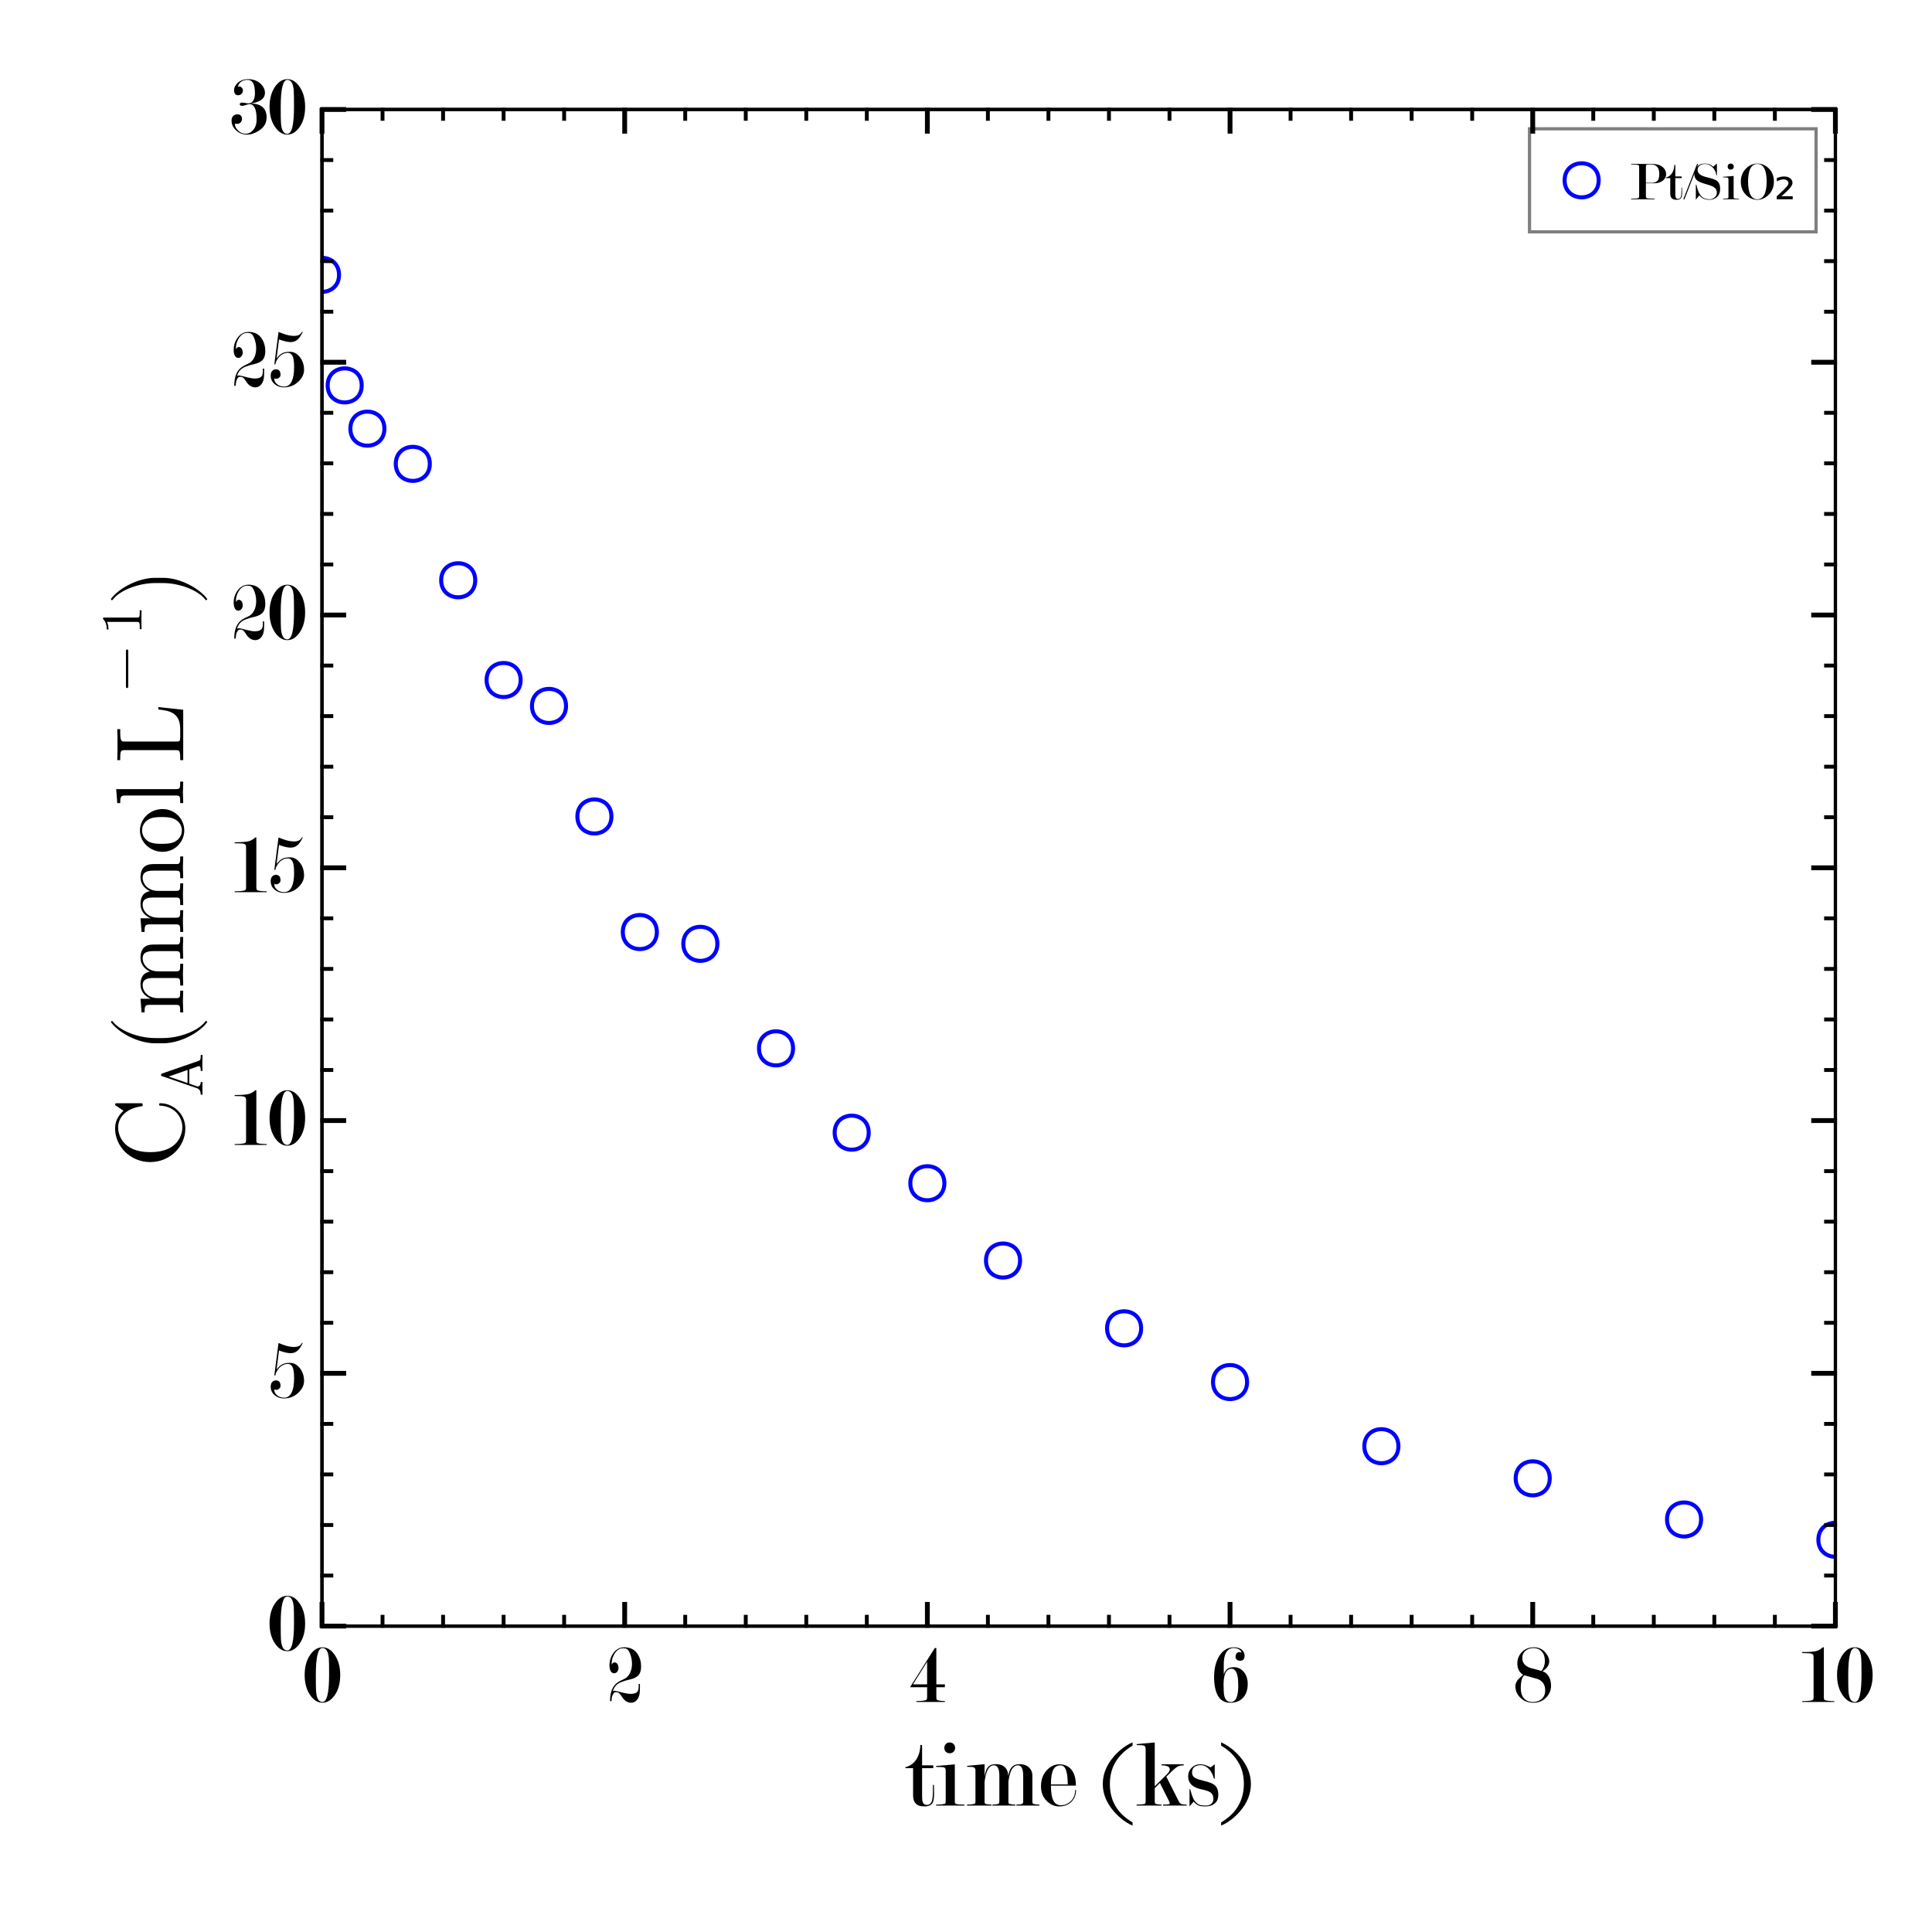 <?xml version="1.0" encoding="UTF-8"?>
<svg xmlns="http://www.w3.org/2000/svg" xmlns:xlink="http://www.w3.org/1999/xlink" width="600" height="600" viewBox="0 0 600 600">
<defs>
<g>
<g id="glyph-0-0-18222af9">
<path d="M 9.188 -6.391 L 9.188 -5.016 C 9.188 -4.547 9.195 -4.102 9.219 -3.688 C 9.219 -2.289 9.055 -1.332 8.734 -0.812 C 8.297 -0.094 7.445 0.266 6.188 0.266 C 4.988 0.266 4.109 -0.02 3.547 -0.594 C 2.984 -1.176 2.703 -2.008 2.703 -3.094 L 2.703 -11.609 L 0.312 -11.609 L 0.312 -11.906 C 1.926 -12.312 3.145 -13.266 3.969 -14.766 C 4.625 -15.961 4.953 -17.312 4.953 -18.812 L 5.5 -18.812 L 5.5 -12.484 L 8.969 -12.484 L 8.969 -11.609 L 5.5 -11.609 L 5.5 -3.453 C 5.5 -2.367 5.535 -1.664 5.609 -1.344 C 5.816 -0.582 6.27 -0.203 6.969 -0.203 C 7.781 -0.203 8.316 -0.645 8.578 -1.531 C 8.766 -2.133 8.859 -3.273 8.859 -4.953 L 8.859 -6.391 Z M 9.188 -6.391 "/>
</g>
<g id="glyph-0-1-18222af9">
<path d="M 3.844 -6.188 C 3.844 -4.039 4.098 -2.488 4.609 -1.531 C 5.117 -0.57 5.895 -0.094 6.938 -0.094 C 8.039 -0.094 9.008 -0.461 9.844 -1.203 C 10.863 -2.098 11.375 -3.316 11.375 -4.859 L 11.641 -4.859 C 11.641 -3.359 11.16 -2.129 10.203 -1.172 C 9.242 -0.211 7.961 0.266 6.359 0.266 C 5.023 0.266 3.805 -0.242 2.703 -1.266 C 1.398 -2.461 0.75 -4.031 0.75 -5.969 C 0.75 -8.07 1.391 -9.781 2.672 -11.094 C 3.797 -12.238 5.055 -12.812 6.453 -12.812 C 7.754 -12.812 8.836 -12.43 9.703 -11.672 C 10.961 -10.547 11.594 -8.719 11.594 -6.188 Z M 9.062 -6.562 C 9.062 -8.488 8.883 -9.957 8.531 -10.969 C 8.188 -11.977 7.625 -12.484 6.844 -12.484 C 5.75 -12.484 4.973 -12 4.516 -11.031 C 4.066 -10.07 3.844 -8.582 3.844 -6.562 Z M 9.062 -6.562 "/>
</g>
<g id="glyph-0-2-18222af9">
<path d="M 6.234 -5.406 L 6.234 -1.469 C 6.234 -1.07 6.266 -0.812 6.328 -0.688 C 6.367 -0.625 6.461 -0.562 6.609 -0.5 C 6.754 -0.445 7.016 -0.398 7.391 -0.359 C 7.773 -0.316 8.086 -0.297 8.328 -0.297 L 8.328 0 L 0.594 0 L 0.594 -0.297 C 1.789 -0.297 2.602 -0.367 3.031 -0.516 L 3.234 -0.594 C 3.348 -0.695 3.406 -0.988 3.406 -1.469 L 3.406 -17.484 C 3.406 -17.891 3.344 -18.176 3.219 -18.344 C 3.102 -18.508 3 -18.602 2.906 -18.625 C 2.582 -18.727 1.82 -18.781 0.625 -18.781 L 0.625 -19.078 L 6.234 -19.594 L 6.234 -5.969 L 10.016 -9.719 C 10.609 -10.301 10.906 -10.82 10.906 -11.281 C 10.906 -11.656 10.695 -11.945 10.281 -12.156 C 9.863 -12.375 9.223 -12.484 8.359 -12.484 L 8.359 -12.812 L 15.234 -12.812 L 15.234 -12.484 C 14.473 -12.484 13.875 -12.367 13.438 -12.141 C 13.008 -11.922 12.426 -11.473 11.688 -10.797 L 9.828 -8.969 L 13.672 -1.344 C 13.891 -0.906 14.164 -0.617 14.5 -0.484 C 14.832 -0.359 15.379 -0.297 16.141 -0.297 L 16.141 0 L 8.812 0 L 8.812 -0.297 C 9.469 -0.297 9.977 -0.312 10.344 -0.344 C 10.707 -0.375 10.891 -0.52 10.891 -0.781 C 10.891 -0.895 10.805 -1.113 10.641 -1.438 L 7.828 -7.016 Z M 6.234 -5.406 "/>
</g>
<g id="glyph-0-3-18222af9">
<path d="M 9.844 -6.688 C 9.844 -3.645 8.711 -0.816 6.453 1.797 C 4.734 3.797 2.781 5.273 0.594 6.234 L 0.594 5.25 C 1.832 4.488 2.875 3.695 3.719 2.875 C 4.895 1.738 5.805 0.469 6.453 -0.938 C 7.254 -2.676 7.656 -4.602 7.656 -6.719 C 7.656 -8.844 7.266 -10.742 6.484 -12.422 C 5.816 -13.816 4.895 -15.098 3.719 -16.266 C 2.895 -17.055 1.852 -17.844 0.594 -18.625 L 0.594 -19.625 C 2.738 -18.664 4.68 -17.188 6.422 -15.188 C 8.703 -12.539 9.844 -9.707 9.844 -6.688 Z M 9.844 -6.688 "/>
</g>
<g id="glyph-1-0-18222af9">
<path d="M 6.391 -12.781 L 6.391 -1.469 C 6.391 -1.07 6.422 -0.812 6.484 -0.688 C 6.523 -0.625 6.613 -0.566 6.75 -0.516 C 7.164 -0.367 8.035 -0.297 9.359 -0.297 L 9.359 0 L 0.594 0 L 0.594 -0.297 C 1.176 -0.297 1.703 -0.316 2.172 -0.359 C 2.641 -0.398 3.047 -0.477 3.391 -0.594 C 3.504 -0.695 3.562 -0.988 3.562 -1.469 L 3.562 -10.766 C 3.562 -11.148 3.523 -11.391 3.453 -11.484 C 3.305 -11.691 3.176 -11.812 3.062 -11.844 C 2.695 -11.945 1.875 -12 0.594 -12 L 0.594 -12.297 Z M 4.797 -19.594 C 5.273 -19.594 5.676 -19.43 6 -19.109 C 6.32 -18.785 6.484 -18.383 6.484 -17.906 C 6.484 -17.426 6.32 -17.023 6 -16.703 C 5.676 -16.391 5.273 -16.234 4.797 -16.234 C 4.316 -16.234 3.914 -16.391 3.594 -16.703 C 3.281 -17.023 3.125 -17.426 3.125 -17.906 C 3.125 -18.383 3.281 -18.785 3.594 -19.109 C 3.914 -19.43 4.316 -19.594 4.797 -19.594 Z M 4.797 -19.594 "/>
</g>
<g id="glyph-1-1-18222af9">
</g>
<g id="glyph-1-2-18222af9">
<path d="M 0.594 -6.688 C 0.594 -9.727 1.723 -12.562 3.984 -15.188 C 5.703 -17.188 7.656 -18.664 9.844 -19.625 L 9.844 -18.625 C 8.645 -17.883 7.613 -17.098 6.75 -16.266 C 5.551 -15.098 4.629 -13.828 3.984 -12.453 C 3.191 -10.734 2.797 -8.82 2.797 -6.719 C 2.797 -4.582 3.18 -2.66 3.953 -0.953 C 4.617 0.484 5.531 1.758 6.688 2.875 C 7.508 3.656 8.562 4.445 9.844 5.25 L 9.844 6.234 C 7.695 5.273 5.754 3.797 4.016 1.797 C 1.734 -0.836 0.594 -3.664 0.594 -6.688 Z M 0.594 -6.688 "/>
</g>
<g id="glyph-1-3-18222af9">
<path d="M 7.859 -11.875 C 8.641 -12.457 9.047 -12.77 9.078 -12.812 L 9.078 -8.312 L 8.812 -8.375 C 8.531 -9.57 8.031 -10.551 7.312 -11.312 C 6.531 -12.133 5.672 -12.547 4.734 -12.547 C 4.016 -12.547 3.426 -12.406 2.969 -12.125 C 2.344 -11.738 2.031 -11.109 2.031 -10.234 C 2.031 -9.516 2.367 -8.953 3.047 -8.547 C 3.535 -8.266 4.5 -7.953 5.938 -7.609 C 7.375 -7.273 8.383 -6.879 8.969 -6.422 C 9.781 -5.773 10.188 -4.754 10.188 -3.359 C 10.188 -2.055 9.75 -1.098 8.875 -0.484 C 8.176 0.016 7.297 0.266 6.234 0.266 C 5.359 0.266 4.727 0.207 4.344 0.094 C 3.781 -0.094 3.172 -0.523 2.516 -1.203 C 1.711 -0.266 1.289 0.223 1.25 0.266 L 1.25 -5.047 L 1.469 -5.047 C 1.801 -3.805 2.078 -2.941 2.297 -2.453 C 2.598 -1.797 2.922 -1.305 3.266 -0.984 C 3.723 -0.547 4.156 -0.27 4.562 -0.156 C 4.977 -0.051 5.598 0 6.422 0 C 7.035 0 7.539 -0.16 7.938 -0.484 C 8.426 -0.859 8.672 -1.395 8.672 -2.094 C 8.672 -3 8.348 -3.672 7.703 -4.109 C 7.203 -4.453 6.316 -4.754 5.047 -5.016 C 3.773 -5.273 2.789 -5.691 2.094 -6.266 C 1.25 -6.961 0.828 -7.895 0.828 -9.062 C 0.828 -10.102 1.18 -10.988 1.891 -11.719 C 2.609 -12.445 3.477 -12.812 4.5 -12.812 C 5.281 -12.812 5.957 -12.68 6.531 -12.422 C 7.289 -12.078 7.734 -11.895 7.859 -11.875 Z M 7.859 -11.875 "/>
</g>
<g id="glyph-2-0-18222af9">
<path d="M 13.375 -9.156 C 13.539 -10.07 13.77 -10.801 14.062 -11.344 C 14.562 -12.195 15.254 -12.676 16.141 -12.781 C 16.273 -12.781 16.426 -12.789 16.594 -12.812 C 16.77 -12.832 16.898 -12.844 16.984 -12.844 C 18.223 -12.844 19.211 -12.461 19.953 -11.703 C 20.566 -11.055 20.875 -10.297 20.875 -9.422 L 20.875 -1.469 C 20.875 -1.094 20.906 -0.844 20.969 -0.719 C 21.008 -0.633 21.102 -0.562 21.25 -0.5 C 21.406 -0.445 21.676 -0.398 22.062 -0.359 C 22.457 -0.316 22.785 -0.297 23.047 -0.297 L 23.047 0 L 15.906 0 L 15.906 -0.297 C 16.383 -0.297 16.754 -0.312 17.016 -0.344 C 17.273 -0.375 17.551 -0.469 17.844 -0.625 C 17.969 -0.727 18.031 -1.008 18.031 -1.469 L 18.031 -9.062 C 18.031 -10 17.953 -10.727 17.797 -11.25 C 17.535 -12.07 17.062 -12.484 16.375 -12.484 C 15.676 -12.484 15.098 -12.148 14.641 -11.484 C 14.117 -10.742 13.719 -9.406 13.438 -7.469 L 13.438 -1.469 C 13.438 -1.07 13.469 -0.812 13.531 -0.688 C 13.57 -0.625 13.66 -0.566 13.797 -0.516 C 13.941 -0.473 14.195 -0.426 14.562 -0.375 C 14.938 -0.32 15.281 -0.297 15.594 -0.297 L 15.594 0 L 8.453 0 L 8.453 -0.297 C 9.211 -0.297 9.805 -0.367 10.234 -0.516 L 10.438 -0.594 C 10.562 -0.695 10.625 -0.988 10.625 -1.469 L 10.625 -9.062 C 10.625 -10.02 10.539 -10.75 10.375 -11.25 C 10.113 -12.07 9.633 -12.484 8.938 -12.484 C 8.039 -12.484 7.344 -11.91 6.844 -10.766 C 6.5 -9.961 6.227 -8.82 6.031 -7.344 L 6.031 -1.469 C 6.031 -1.07 6.062 -0.812 6.125 -0.688 C 6.164 -0.625 6.258 -0.562 6.406 -0.5 C 6.551 -0.445 6.816 -0.398 7.203 -0.359 C 7.598 -0.316 7.926 -0.297 8.188 -0.297 L 8.188 0 L 0.594 0 L 0.594 -0.297 C 1.02 -0.297 1.445 -0.316 1.875 -0.359 C 2.301 -0.398 2.688 -0.477 3.031 -0.594 C 3.145 -0.695 3.203 -0.988 3.203 -1.469 L 3.203 -10.562 C 3.203 -10.738 3.195 -10.914 3.188 -11.094 C 3.188 -11.281 3.145 -11.422 3.062 -11.516 C 2.914 -11.711 2.797 -11.832 2.703 -11.875 C 2.398 -11.977 1.707 -12.031 0.625 -12.031 L 0.625 -12.328 L 6.031 -12.844 L 6.031 -8.969 C 6.164 -9.926 6.375 -10.688 6.656 -11.25 C 7.113 -12.164 7.797 -12.676 8.703 -12.781 C 8.898 -12.801 9.07 -12.816 9.219 -12.828 C 9.375 -12.836 9.488 -12.844 9.562 -12.844 C 10.844 -12.844 11.816 -12.484 12.484 -11.766 C 13.078 -11.098 13.375 -10.227 13.375 -9.156 Z M 13.375 -9.156 "/>
</g>
<g id="glyph-3-0-18222af9">
<path d="M 6.031 0.234 C 4.594 0.234 3.336 -0.535 2.266 -2.078 C 1.098 -3.742 0.516 -5.844 0.516 -8.375 C 0.516 -10.906 1.086 -12.992 2.234 -14.641 C 3.305 -16.203 4.57 -16.984 6.031 -16.984 C 7.488 -16.984 8.754 -16.207 9.828 -14.656 C 10.984 -13 11.562 -10.906 11.562 -8.375 C 11.562 -5.844 11.004 -3.773 9.891 -2.172 C 8.773 -0.566 7.488 0.234 6.031 0.234 Z M 6.031 0 C 6.727 0 7.25 -0.703 7.594 -2.109 C 7.938 -3.516 8.109 -5.609 8.109 -8.391 C 8.109 -11.078 8.082 -12.754 8.031 -13.422 C 7.863 -15.648 7.195 -16.766 6.031 -16.766 C 5.352 -16.766 4.844 -16.066 4.5 -14.672 C 4.156 -13.273 3.984 -11.18 3.984 -8.391 C 3.984 -5.691 4.008 -4.016 4.062 -3.359 C 4.227 -1.117 4.883 0 6.031 0 Z M 6.031 0 "/>
</g>
<g id="glyph-4-0-18222af9">
<path d="M 10.641 -5.562 L 10.641 -4.5 C 10.641 -3.801 10.609 -3.188 10.547 -2.656 C 10.484 -2.133 10.348 -1.68 10.141 -1.297 C 9.867 -0.773 9.535 -0.391 9.141 -0.141 C 8.754 0.109 8.336 0.234 7.891 0.234 C 7.348 0.234 6.844 0.086 6.375 -0.203 C 5.906 -0.504 5.508 -0.906 5.188 -1.406 C 4.719 -2.133 4.383 -2.578 4.188 -2.734 C 3.945 -2.941 3.578 -3.047 3.078 -3.047 C 2.797 -3.047 2.535 -2.844 2.297 -2.438 C 1.984 -1.914 1.828 -1.191 1.828 -0.266 L 1.359 -0.266 C 1.359 -2.492 1.852 -4.172 2.844 -5.297 C 3.375 -5.922 4.273 -6.504 5.547 -7.047 C 6.43 -7.43 7.086 -8.055 7.516 -8.922 C 7.953 -9.785 8.172 -10.781 8.172 -11.906 C 8.172 -12.895 7.988 -13.883 7.625 -14.875 C 7.332 -15.664 6.992 -16.188 6.609 -16.438 C 6.328 -16.602 5.922 -16.688 5.391 -16.688 C 4.348 -16.688 3.477 -16.133 2.781 -15.031 C 2.176 -14.062 1.875 -13.055 1.875 -12.016 C 1.875 -11.805 1.883 -11.656 1.906 -11.562 C 1.988 -11.812 2.102 -11.992 2.25 -12.109 C 2.395 -12.234 2.57 -12.297 2.781 -12.297 C 3.039 -12.297 3.273 -12.195 3.484 -12 C 3.691 -11.801 3.844 -11.504 3.938 -11.109 C 3.969 -10.984 3.984 -10.816 3.984 -10.609 C 3.984 -10.141 3.852 -9.738 3.594 -9.406 C 3.332 -9.082 3.008 -8.922 2.625 -8.922 C 2.438 -8.922 2.273 -8.953 2.141 -9.016 C 1.828 -9.172 1.586 -9.457 1.422 -9.875 C 1.254 -10.289 1.172 -10.797 1.172 -11.391 C 1.172 -12.742 1.547 -13.961 2.297 -15.047 C 3.18 -16.336 4.348 -16.984 5.797 -16.984 C 7.672 -16.984 9.066 -16.254 9.984 -14.797 C 10.66 -13.723 11 -12.473 11 -11.047 C 11 -9.898 10.758 -9.023 10.281 -8.422 C 9.738 -7.742 8.836 -7.27 7.578 -7 C 5.629 -6.562 4.316 -6.07 3.641 -5.531 C 2.961 -5 2.488 -4.254 2.219 -3.297 C 2.352 -3.422 2.562 -3.484 2.844 -3.484 C 2.957 -3.484 3.883 -3.266 5.625 -2.828 C 6.457 -2.617 7.176 -2.516 7.781 -2.516 C 7.906 -2.516 8.039 -2.52 8.188 -2.531 C 8.332 -2.539 8.535 -2.57 8.797 -2.625 C 9.379 -2.75 9.785 -3.023 10.016 -3.453 C 10.172 -3.766 10.25 -4.219 10.25 -4.812 C 10.227 -5.176 10.219 -5.441 10.219 -5.609 Z M 10.641 -5.562 "/>
</g>
<g id="glyph-5-0-18222af9">
<path d="M 5.828 -5.484 L 5.828 -12.484 L 1.438 -5.484 Z M 8.688 -4.578 L 8.688 -1.734 C 8.688 -1.234 8.719 -0.914 8.781 -0.781 C 8.82 -0.707 8.941 -0.629 9.141 -0.547 C 9.336 -0.473 9.66 -0.41 10.109 -0.359 C 10.566 -0.305 10.977 -0.281 11.344 -0.281 L 11.344 0 L 2.5 0 L 2.5 -0.281 C 3.133 -0.281 3.719 -0.305 4.25 -0.359 C 4.781 -0.41 5.145 -0.473 5.344 -0.547 C 5.539 -0.629 5.672 -0.727 5.734 -0.844 C 5.797 -0.957 5.828 -1.254 5.828 -1.734 L 5.828 -4.578 L 0.516 -4.578 L 8.219 -16.766 L 8.688 -16.766 L 8.688 -5.484 L 11.344 -5.484 L 11.344 -4.578 Z M 8.688 -4.578 "/>
</g>
<g id="glyph-6-0-18222af9">
<path d="M 9.484 -15.344 C 9.398 -15.688 9.191 -15.977 8.859 -16.219 C 8.379 -16.582 7.75 -16.766 6.969 -16.766 C 6.164 -16.766 5.5 -16.43 4.969 -15.766 C 4.445 -15.098 4.125 -14.148 4 -12.922 C 3.969 -12.629 3.953 -12.301 3.953 -11.938 L 3.953 -8.578 C 4.242 -9.336 4.582 -9.875 4.969 -10.188 C 5.469 -10.602 6.176 -10.812 7.094 -10.812 C 8.289 -10.812 9.305 -10.332 10.141 -9.375 C 10.973 -8.426 11.391 -7.164 11.391 -5.594 C 11.391 -3.789 10.91 -2.367 9.953 -1.328 C 9.004 -0.285 7.688 0.234 6 0.234 C 4.27 0.234 2.992 -0.469 2.172 -1.875 C 1.359 -3.281 0.953 -5.254 0.953 -7.797 C 0.953 -10.242 1.438 -12.316 2.406 -14.016 C 3.539 -15.992 5.102 -16.984 7.094 -16.984 C 8.219 -16.984 9.078 -16.695 9.672 -16.125 C 10.172 -15.633 10.422 -15.035 10.422 -14.328 C 10.422 -13.578 10.172 -13.109 9.672 -12.922 C 9.41 -12.836 9.191 -12.797 9.016 -12.797 C 8.641 -12.797 8.312 -12.906 8.031 -13.125 C 7.75 -13.352 7.609 -13.648 7.609 -14.016 C 7.609 -14.441 7.719 -14.797 7.938 -15.078 C 8.156 -15.359 8.453 -15.5 8.828 -15.5 C 8.93 -15.5 9.035 -15.484 9.141 -15.453 C 9.242 -15.43 9.359 -15.395 9.484 -15.344 Z M 6.359 -10.328 C 5.43 -10.328 4.766 -9.785 4.359 -8.703 C 4.047 -7.879 3.891 -6.754 3.891 -5.328 C 3.891 -3.648 3.969 -2.5 4.125 -1.875 C 4.438 -0.625 5.113 0 6.156 0 C 6.938 0 7.516 -0.426 7.891 -1.281 C 8.266 -2.145 8.453 -3.414 8.453 -5.094 C 8.453 -6.363 8.375 -7.363 8.219 -8.094 C 7.883 -9.582 7.266 -10.328 6.359 -10.328 Z M 6.359 -10.328 "/>
</g>
<g id="glyph-6-1-18222af9">
<path d="M 6.031 0.234 C 4.594 0.234 3.336 -0.535 2.266 -2.078 C 1.098 -3.742 0.516 -5.844 0.516 -8.375 C 0.516 -10.906 1.086 -12.992 2.234 -14.641 C 3.305 -16.203 4.57 -16.984 6.031 -16.984 C 7.488 -16.984 8.754 -16.207 9.828 -14.656 C 10.984 -13 11.562 -10.906 11.562 -8.375 C 11.562 -5.844 11.004 -3.773 9.891 -2.172 C 8.773 -0.566 7.488 0.234 6.031 0.234 Z M 6.031 0 C 6.727 0 7.25 -0.703 7.594 -2.109 C 7.938 -3.516 8.109 -5.609 8.109 -8.391 C 8.109 -11.078 8.082 -12.754 8.031 -13.422 C 7.863 -15.648 7.195 -16.766 6.031 -16.766 C 5.352 -16.766 4.844 -16.066 4.5 -14.672 C 4.156 -13.273 3.984 -11.18 3.984 -8.391 C 3.984 -5.691 4.008 -4.016 4.062 -3.359 C 4.227 -1.117 4.883 0 6.031 0 Z M 6.031 0 "/>
</g>
<g id="glyph-7-0-18222af9">
<path d="M 8.625 -9.641 C 8.926 -10.023 9.176 -10.477 9.375 -11 C 9.57 -11.531 9.672 -12.094 9.672 -12.688 C 9.672 -14.07 9.305 -15.117 8.578 -15.828 C 7.953 -16.441 7.141 -16.75 6.141 -16.75 C 5.18 -16.75 4.363 -16.473 3.688 -15.922 C 3.008 -15.379 2.672 -14.602 2.672 -13.594 C 2.672 -12.156 3.504 -11.148 5.172 -10.578 C 5.516 -10.461 6.664 -10.148 8.625 -9.641 Z M 8.922 -9.516 C 9.703 -9.328 10.344 -8.82 10.844 -8 C 11.344 -7.176 11.594 -6.191 11.594 -5.047 C 11.594 -3.691 11.125 -2.504 10.188 -1.484 C 9.133 -0.336 7.738 0.234 6 0.234 C 4.457 0.234 3.156 -0.273 2.094 -1.297 C 1.039 -2.316 0.516 -3.516 0.516 -4.891 C 0.516 -5.648 0.836 -6.395 1.484 -7.125 C 1.516 -7.156 2 -7.602 2.938 -8.469 C 2.344 -8.82 1.891 -9.297 1.578 -9.891 C 1.273 -10.492 1.125 -11.18 1.125 -11.953 C 1.125 -13.297 1.562 -14.441 2.438 -15.391 C 3.426 -16.453 4.703 -16.984 6.266 -16.984 C 7.734 -16.984 8.938 -16.426 9.875 -15.312 C 10.645 -14.414 11.031 -13.523 11.031 -12.641 C 11.031 -11.461 10.328 -10.422 8.922 -9.516 Z M 3.297 -8.297 C 2.879 -7.953 2.586 -7.414 2.422 -6.688 C 2.266 -5.969 2.188 -5.203 2.188 -4.391 C 2.188 -2.953 2.523 -1.859 3.203 -1.109 C 3.879 -0.367 4.785 0 5.922 0 C 7.109 0 8.047 -0.328 8.734 -0.984 C 9.43 -1.641 9.781 -2.5 9.781 -3.562 C 9.781 -5.344 9 -6.531 7.438 -7.125 C 6.051 -7.508 4.672 -7.898 3.297 -8.297 Z M 3.297 -8.297 "/>
</g>
<g id="glyph-8-0-18222af9">
<path d="M 1.484 -15.5 C 3.586 -15.5 5.02 -15.598 5.781 -15.797 C 6.539 -15.992 7.242 -16.391 7.891 -16.984 L 8.219 -16.984 L 8.219 -1.719 C 8.219 -1.219 8.254 -0.895 8.328 -0.75 C 8.359 -0.688 8.473 -0.613 8.672 -0.531 C 8.879 -0.457 9.238 -0.395 9.75 -0.344 C 10.258 -0.289 10.828 -0.266 11.453 -0.266 L 11.453 0 L 1.484 0 L 1.484 -0.266 C 2.234 -0.266 2.879 -0.289 3.422 -0.344 C 3.973 -0.395 4.348 -0.457 4.547 -0.531 C 4.742 -0.613 4.875 -0.707 4.938 -0.812 C 5 -0.926 5.031 -1.227 5.031 -1.719 L 5.031 -13.781 C 5.031 -14.25 4.977 -14.547 4.875 -14.672 C 4.781 -14.805 4.629 -14.91 4.422 -14.984 C 4.211 -15.066 3.898 -15.117 3.484 -15.141 C 3.066 -15.172 2.398 -15.188 1.484 -15.188 Z M 1.484 -15.5 "/>
</g>
<g id="glyph-9-0-18222af9">
<path d="M -6.984 -19.953 C -7.297 -19.953 -7.5 -19.953 -7.5 -19.562 C -7.5 -19.234 -7.312 -19.234 -7.016 -19.203 C -2.734 -18.953 -0.266 -15.75 -0.266 -12.484 C -0.266 -10.656 -1.297 -4.766 -10.234 -4.766 C -19.203 -4.766 -20.219 -10.625 -20.219 -12.453 C -20.219 -15.719 -17.484 -18.391 -13.109 -18.984 C -12.688 -19.047 -12.594 -19.047 -12.594 -19.469 C -12.594 -19.953 -12.688 -19.953 -13.312 -19.953 L -20.438 -19.953 C -20.938 -19.953 -21.156 -19.953 -21.156 -19.625 C -21.156 -19.5 -21.156 -19.375 -20.797 -19.141 L -18.562 -17.641 C -19.656 -16.531 -21.156 -15 -21.156 -12.125 C -21.156 -6.516 -16.375 -1.688 -10.266 -1.688 C -4.047 -1.688 0.656 -6.547 0.656 -12.125 C 0.656 -17.016 -3.516 -19.953 -6.984 -19.953 Z M -6.984 -19.953 "/>
</g>
<g id="glyph-9-1-18222af9">
<path d="M 7.141 -9.953 C 7.047 -9.953 6.953 -9.906 6.906 -9.844 C 4.562 -6.719 -1.438 -4.656 -6.234 -4.656 L -8.766 -4.656 C -13.562 -4.656 -19.562 -6.719 -21.906 -9.844 C -21.953 -9.906 -22.047 -9.953 -22.141 -9.953 C -22.297 -9.953 -22.438 -9.812 -22.438 -9.656 C -22.438 -9.594 -22.406 -9.547 -22.375 -9.484 C -19.891 -6.188 -13.891 -3.031 -8.766 -3.031 L -6.234 -3.031 C -1.109 -3.031 4.891 -6.188 7.375 -9.484 C 7.406 -9.547 7.438 -9.594 7.438 -9.656 C 7.438 -9.812 7.297 -9.953 7.141 -9.953 Z M 7.141 -9.953 "/>
</g>
<g id="glyph-9-2-18222af9">
<path d="M 0 -24.391 L -0.938 -24.391 C -0.938 -22.828 -0.938 -22.078 -1.828 -22.047 L -7.562 -22.047 C -10.141 -22.047 -11.062 -22.047 -12.156 -21.125 C -12.656 -20.703 -13.266 -19.703 -13.266 -17.969 C -13.266 -15.453 -11.453 -14.125 -10.312 -13.625 C -12.938 -13.203 -13.266 -10.984 -13.266 -9.625 C -13.266 -7.438 -11.969 -6.031 -10.109 -5.188 L -13.266 -5.188 L -12.938 -0.953 L -12 -0.953 C -12 -3.062 -11.797 -3.297 -10.312 -3.297 L -2.281 -3.297 C -0.938 -3.297 -0.938 -2.969 -0.938 -0.953 L 0 -0.953 L -0.094 -4.344 L 0 -7.703 L -0.938 -7.703 C -0.938 -5.703 -0.938 -5.375 -2.281 -5.375 L -7.797 -5.375 C -10.922 -5.375 -12.594 -7.5 -12.594 -9.422 C -12.594 -11.312 -10.984 -11.641 -9.266 -11.641 L -2.281 -11.641 C -0.938 -11.641 -0.938 -11.312 -0.938 -9.297 L 0 -9.297 L -0.094 -12.688 L 0 -16.047 L -0.938 -16.047 C -0.938 -14.047 -0.938 -13.703 -2.281 -13.703 L -7.797 -13.703 C -10.922 -13.703 -12.594 -15.844 -12.594 -17.766 C -12.594 -19.656 -10.984 -19.984 -9.266 -19.984 L -2.281 -19.984 C -0.938 -19.984 -0.938 -19.656 -0.938 -17.641 L 0 -17.641 L -0.094 -21.031 Z M 0 -24.391 "/>
</g>
<g id="glyph-10-0-18222af9">
<path d="M 0 -12.906 L -0.562 -12.906 L -0.562 -12.578 C -0.562 -11.5 -0.688 -11.25 -1.281 -11.047 L -12.531 -7.156 C -12.766 -7.078 -12.891 -7.031 -12.891 -6.75 C -12.891 -6.469 -12.781 -6.406 -12.531 -6.312 L -1.766 -2.594 C -0.844 -2.266 -0.578 -1.547 -0.562 -0.578 L 0 -0.578 L -0.047 -2.406 L 0 -4.484 L -0.562 -4.484 C -0.562 -3.578 -1.016 -3.125 -1.469 -3.125 C -1.531 -3.125 -1.703 -3.156 -1.75 -3.172 L -4.109 -4 L -4.109 -8.438 L -1.344 -9.391 C -1.281 -9.406 -1.172 -9.453 -1.094 -9.453 C -0.562 -9.453 -0.562 -8.438 -0.562 -7.953 L 0 -7.953 C -0.047 -8.609 -0.047 -9.859 -0.047 -10.547 Z M -4.656 -8.25 L -4.656 -4.188 L -10.516 -6.203 Z M -4.656 -8.25 "/>
</g>
<g id="glyph-11-0-18222af9">
<path d="M 0 -24.391 L -0.938 -24.391 C -0.938 -22.828 -0.938 -22.078 -1.828 -22.047 L -7.562 -22.047 C -10.141 -22.047 -11.062 -22.047 -12.156 -21.125 C -12.656 -20.703 -13.266 -19.703 -13.266 -17.969 C -13.266 -15.453 -11.453 -14.125 -10.312 -13.625 C -12.938 -13.203 -13.266 -10.984 -13.266 -9.625 C -13.266 -7.438 -11.969 -6.031 -10.109 -5.188 L -13.266 -5.188 L -12.938 -0.953 L -12 -0.953 C -12 -3.062 -11.797 -3.297 -10.312 -3.297 L -2.281 -3.297 C -0.938 -3.297 -0.938 -2.969 -0.938 -0.953 L 0 -0.953 L -0.094 -4.344 L 0 -7.703 L -0.938 -7.703 C -0.938 -5.703 -0.938 -5.375 -2.281 -5.375 L -7.797 -5.375 C -10.922 -5.375 -12.594 -7.5 -12.594 -9.422 C -12.594 -11.312 -10.984 -11.641 -9.266 -11.641 L -2.281 -11.641 C -0.938 -11.641 -0.938 -11.312 -0.938 -9.297 L 0 -9.297 L -0.094 -12.688 L 0 -16.047 L -0.938 -16.047 C -0.938 -14.047 -0.938 -13.703 -2.281 -13.703 L -7.797 -13.703 C -10.922 -13.703 -12.594 -15.844 -12.594 -17.766 C -12.594 -19.656 -10.984 -19.984 -9.266 -19.984 L -2.281 -19.984 C -0.938 -19.984 -0.938 -19.656 -0.938 -17.641 L 0 -17.641 L -0.094 -21.031 Z M 0 -24.391 "/>
</g>
<g id="glyph-12-0-18222af9">
<path d="M -6.422 -14.125 C -10.266 -14.125 -13.438 -11.125 -13.438 -7.5 C -13.438 -3.75 -10.172 -0.844 -6.422 -0.844 C -2.547 -0.844 0.328 -3.953 0.328 -7.469 C 0.328 -11.094 -2.609 -14.125 -6.422 -14.125 Z M -6.656 -11.641 C -5.578 -11.641 -3.953 -11.641 -2.641 -10.984 C -1.297 -10.312 -0.422 -9 -0.422 -7.5 C -0.422 -6.203 -1.047 -4.891 -2.438 -4.078 C -3.75 -3.328 -5.578 -3.328 -6.656 -3.328 C -7.828 -3.328 -9.453 -3.328 -10.766 -4.047 C -12.156 -4.859 -12.781 -6.266 -12.781 -7.469 C -12.781 -8.797 -12.125 -10.078 -10.828 -10.859 C -9.547 -11.641 -7.797 -11.641 -6.656 -11.641 Z M -6.656 -11.641 "/>
</g>
<g id="glyph-13-0-18222af9">
<path d="M 0 -7.656 L -0.938 -7.656 C -0.938 -5.641 -0.938 -5.312 -2.281 -5.312 L -20.812 -5.312 L -20.484 -0.984 L -19.562 -0.984 C -19.562 -3.094 -19.344 -3.328 -17.875 -3.328 L -2.281 -3.328 C -0.938 -3.328 -0.938 -3 -0.938 -0.984 L 0 -0.984 L -0.094 -4.312 Z M 0 -7.656 "/>
</g>
<g id="glyph-14-0-18222af9">
<path d="M -7.734 -17.453 L -7.734 -16.703 C -4.688 -16.375 -0.938 -15.953 -0.938 -10.688 L -0.938 -8.219 C -0.938 -6.812 -1.141 -6.75 -2.125 -6.75 L -18.125 -6.75 C -19.141 -6.75 -19.562 -6.75 -19.562 -9.594 L -19.562 -10.594 L -20.484 -10.594 C -20.406 -9.516 -20.406 -6.781 -20.406 -5.547 C -20.406 -4.375 -20.406 -2.047 -20.484 -0.984 L -19.562 -0.984 L -19.562 -1.703 C -19.562 -4.016 -19.234 -4.078 -18.156 -4.078 L -2.344 -4.078 C -1.266 -4.078 -0.938 -4.016 -0.938 -1.703 L -0.938 -0.984 L 0 -0.984 L 0 -16.625 Z M -7.734 -17.453 "/>
</g>
<g id="glyph-15-0-18222af9">
<path d="M -4.5 -13 C -4.703 -13 -4.859 -12.828 -4.859 -12.641 L -4.859 -1.375 C -4.859 -1.172 -4.703 -1.016 -4.5 -1.016 C -4.297 -1.016 -4.141 -1.172 -4.141 -1.375 L -4.141 -12.641 C -4.141 -12.828 -4.297 -13 -4.5 -13 Z M -4.5 -13 "/>
</g>
<g id="glyph-16-0-18222af9">
<path d="M 0 -7.547 L -0.562 -7.547 L -0.562 -6.969 C -0.562 -5.344 -0.75 -5.297 -1.422 -5.297 L -11.516 -5.297 C -11.953 -5.297 -11.984 -5.297 -11.984 -4.875 C -10.828 -3.766 -10.828 -2.172 -10.828 -1.609 L -10.281 -1.609 C -10.281 -1.969 -10.281 -3.031 -10.75 -3.953 L -1.422 -3.953 C -0.781 -3.953 -0.562 -3.906 -0.562 -2.281 L -0.562 -1.703 L 0 -1.703 C -0.047 -2.344 -0.047 -3.906 -0.047 -4.625 C -0.047 -5.344 -0.047 -6.906 0 -7.547 Z M 0 -7.547 "/>
</g>
<g id="glyph-17-0-18222af9">
<path d="M -6.234 -8.641 L -8.766 -8.641 C -13.891 -8.641 -19.891 -5.484 -22.375 -2.188 C -22.406 -2.125 -22.438 -2.062 -22.438 -2.016 C -22.438 -1.859 -22.297 -1.703 -22.141 -1.703 C -22.047 -1.703 -21.953 -1.766 -21.906 -1.828 C -19.562 -4.953 -13.562 -7.016 -8.766 -7.016 L -6.234 -7.016 C -1.438 -7.016 4.562 -4.953 6.906 -1.828 C 6.953 -1.766 7.047 -1.703 7.141 -1.703 C 7.297 -1.703 7.438 -1.859 7.438 -2.016 C 7.438 -2.062 7.406 -2.125 7.375 -2.188 C 4.891 -5.484 -1.109 -8.641 -6.234 -8.641 Z M -6.234 -8.641 "/>
</g>
<g id="glyph-18-0-18222af9">
<path d="M 6.031 0.234 C 4.594 0.234 3.336 -0.535 2.266 -2.078 C 1.098 -3.742 0.516 -5.844 0.516 -8.375 C 0.516 -10.906 1.086 -12.992 2.234 -14.641 C 3.305 -16.203 4.57 -16.984 6.031 -16.984 C 7.488 -16.984 8.754 -16.207 9.828 -14.656 C 10.984 -13 11.562 -10.906 11.562 -8.375 C 11.562 -5.844 11.004 -3.773 9.891 -2.172 C 8.773 -0.566 7.488 0.234 6.031 0.234 Z M 6.031 0 C 6.727 0 7.25 -0.703 7.594 -2.109 C 7.938 -3.516 8.109 -5.609 8.109 -8.391 C 8.109 -11.078 8.082 -12.754 8.031 -13.422 C 7.863 -15.648 7.195 -16.766 6.031 -16.766 C 5.352 -16.766 4.844 -16.066 4.5 -14.672 C 4.156 -13.273 3.984 -11.18 3.984 -8.391 C 3.984 -5.691 4.008 -4.016 4.062 -3.359 C 4.227 -1.117 4.883 0 6.031 0 Z M 6.031 0 "/>
</g>
<g id="glyph-18-1-18222af9">
<path d="M 10.859 -17.062 C 10.336 -15.926 9.785 -15.102 9.203 -14.594 C 8.629 -14.082 7.898 -13.828 7.016 -13.828 C 6.148 -13.828 4.961 -14.102 3.453 -14.656 L 2.703 -8.766 C 3.359 -9.598 3.973 -10.145 4.547 -10.406 C 5.129 -10.676 5.898 -10.812 6.859 -10.812 C 8.055 -10.812 9.082 -10.258 9.938 -9.156 C 10.801 -8.062 11.234 -6.734 11.234 -5.172 C 11.234 -3.922 10.676 -2.742 9.562 -1.641 C 8.312 -0.391 6.77 0.234 4.938 0.234 C 3.863 0.234 2.938 -0.086 2.156 -0.734 C 1.301 -1.422 0.875 -2.312 0.875 -3.406 C 0.875 -4.062 1.031 -4.551 1.344 -4.875 C 1.656 -5.207 2.035 -5.375 2.484 -5.375 C 3.129 -5.375 3.555 -5.117 3.766 -4.609 C 3.867 -4.348 3.922 -4.062 3.922 -3.75 C 3.922 -3.395 3.852 -3.148 3.719 -3.016 C 3.363 -2.617 2.977 -2.422 2.562 -2.422 C 2.457 -2.422 2.363 -2.438 2.281 -2.469 C 2.195 -2.5 2.117 -2.539 2.047 -2.594 C 2.016 -2.457 2 -2.363 2 -2.312 C 2 -1.781 2.258 -1.281 2.781 -0.812 C 3.383 -0.27 4.141 0 5.047 0 C 6.117 0 6.914 -0.57 7.438 -1.719 C 7.906 -2.738 8.141 -4.164 8.141 -6 C 8.141 -7.77 7.969 -8.957 7.625 -9.562 C 7.289 -10.176 6.828 -10.484 6.234 -10.484 C 5.109 -10.484 4.156 -10.016 3.375 -9.078 C 2.781 -8.367 2.426 -7.641 2.312 -6.891 L 2 -6.938 L 3.297 -16.984 C 4.254 -16.598 5.035 -16.316 5.641 -16.141 C 6.555 -15.879 7.367 -15.75 8.078 -15.75 C 8.672 -15.75 9.172 -15.836 9.578 -16.016 C 9.984 -16.203 10.305 -16.523 10.547 -16.984 Z M 10.859 -17.062 "/>
</g>
<g id="glyph-18-2-18222af9">
<path d="M 1.484 -15.5 C 3.586 -15.5 5.02 -15.598 5.781 -15.797 C 6.539 -15.992 7.242 -16.391 7.891 -16.984 L 8.219 -16.984 L 8.219 -1.719 C 8.219 -1.219 8.254 -0.895 8.328 -0.75 C 8.359 -0.688 8.473 -0.613 8.672 -0.531 C 8.879 -0.457 9.238 -0.395 9.75 -0.344 C 10.258 -0.289 10.828 -0.266 11.453 -0.266 L 11.453 0 L 1.484 0 L 1.484 -0.266 C 2.234 -0.266 2.879 -0.289 3.422 -0.344 C 3.973 -0.395 4.348 -0.457 4.547 -0.531 C 4.742 -0.613 4.875 -0.707 4.938 -0.812 C 5 -0.926 5.031 -1.227 5.031 -1.719 L 5.031 -13.781 C 5.031 -14.25 4.977 -14.547 4.875 -14.672 C 4.781 -14.805 4.629 -14.91 4.422 -14.984 C 4.211 -15.066 3.898 -15.117 3.484 -15.141 C 3.066 -15.172 2.398 -15.188 1.484 -15.188 Z M 1.484 -15.5 "/>
</g>
<g id="glyph-19-0-18222af9">
<path d="M 10.641 -5.562 L 10.641 -4.5 C 10.641 -3.801 10.609 -3.188 10.547 -2.656 C 10.484 -2.133 10.348 -1.68 10.141 -1.297 C 9.867 -0.773 9.535 -0.391 9.141 -0.141 C 8.754 0.109 8.336 0.234 7.891 0.234 C 7.348 0.234 6.844 0.086 6.375 -0.203 C 5.906 -0.504 5.508 -0.906 5.188 -1.406 C 4.719 -2.133 4.383 -2.578 4.188 -2.734 C 3.945 -2.941 3.578 -3.047 3.078 -3.047 C 2.797 -3.047 2.535 -2.844 2.297 -2.438 C 1.984 -1.914 1.828 -1.191 1.828 -0.266 L 1.359 -0.266 C 1.359 -2.492 1.852 -4.172 2.844 -5.297 C 3.375 -5.922 4.273 -6.504 5.547 -7.047 C 6.43 -7.43 7.086 -8.055 7.516 -8.922 C 7.953 -9.785 8.172 -10.781 8.172 -11.906 C 8.172 -12.895 7.988 -13.883 7.625 -14.875 C 7.332 -15.664 6.992 -16.188 6.609 -16.438 C 6.328 -16.602 5.922 -16.688 5.391 -16.688 C 4.348 -16.688 3.477 -16.133 2.781 -15.031 C 2.176 -14.062 1.875 -13.055 1.875 -12.016 C 1.875 -11.805 1.883 -11.656 1.906 -11.562 C 1.988 -11.812 2.102 -11.992 2.25 -12.109 C 2.395 -12.234 2.57 -12.297 2.781 -12.297 C 3.039 -12.297 3.273 -12.195 3.484 -12 C 3.691 -11.801 3.844 -11.504 3.938 -11.109 C 3.969 -10.984 3.984 -10.816 3.984 -10.609 C 3.984 -10.141 3.852 -9.738 3.594 -9.406 C 3.332 -9.082 3.008 -8.922 2.625 -8.922 C 2.438 -8.922 2.273 -8.953 2.141 -9.016 C 1.828 -9.172 1.586 -9.457 1.422 -9.875 C 1.254 -10.289 1.172 -10.797 1.172 -11.391 C 1.172 -12.742 1.547 -13.961 2.297 -15.047 C 3.18 -16.336 4.348 -16.984 5.797 -16.984 C 7.672 -16.984 9.066 -16.254 9.984 -14.797 C 10.66 -13.723 11 -12.473 11 -11.047 C 11 -9.898 10.758 -9.023 10.281 -8.422 C 9.738 -7.742 8.836 -7.27 7.578 -7 C 5.629 -6.562 4.316 -6.07 3.641 -5.531 C 2.961 -5 2.488 -4.254 2.219 -3.297 C 2.352 -3.422 2.562 -3.484 2.844 -3.484 C 2.957 -3.484 3.883 -3.266 5.625 -2.828 C 6.457 -2.617 7.176 -2.516 7.781 -2.516 C 7.906 -2.516 8.039 -2.52 8.188 -2.531 C 8.332 -2.539 8.535 -2.57 8.797 -2.625 C 9.379 -2.75 9.785 -3.023 10.016 -3.453 C 10.172 -3.766 10.25 -4.219 10.25 -4.812 C 10.227 -5.176 10.219 -5.441 10.219 -5.609 Z M 10.641 -5.562 "/>
</g>
<g id="glyph-19-1-18222af9">
<path d="M 6.031 0.234 C 4.594 0.234 3.336 -0.535 2.266 -2.078 C 1.098 -3.742 0.516 -5.844 0.516 -8.375 C 0.516 -10.906 1.086 -12.992 2.234 -14.641 C 3.305 -16.203 4.57 -16.984 6.031 -16.984 C 7.488 -16.984 8.754 -16.207 9.828 -14.656 C 10.984 -13 11.562 -10.906 11.562 -8.375 C 11.562 -5.844 11.004 -3.773 9.891 -2.172 C 8.773 -0.566 7.488 0.234 6.031 0.234 Z M 6.031 0 C 6.727 0 7.25 -0.703 7.594 -2.109 C 7.938 -3.516 8.109 -5.609 8.109 -8.391 C 8.109 -11.078 8.082 -12.754 8.031 -13.422 C 7.863 -15.648 7.195 -16.766 6.031 -16.766 C 5.352 -16.766 4.844 -16.066 4.5 -14.672 C 4.156 -13.273 3.984 -11.18 3.984 -8.391 C 3.984 -5.691 4.008 -4.016 4.062 -3.359 C 4.227 -1.117 4.883 0 6.031 0 Z M 6.031 0 "/>
</g>
<g id="glyph-20-0-18222af9">
<path d="M 10.641 -5.562 L 10.641 -4.5 C 10.641 -3.801 10.609 -3.188 10.547 -2.656 C 10.484 -2.133 10.348 -1.68 10.141 -1.297 C 9.867 -0.773 9.535 -0.391 9.141 -0.141 C 8.754 0.109 8.336 0.234 7.891 0.234 C 7.348 0.234 6.844 0.086 6.375 -0.203 C 5.906 -0.504 5.508 -0.906 5.188 -1.406 C 4.719 -2.133 4.383 -2.578 4.188 -2.734 C 3.945 -2.941 3.578 -3.047 3.078 -3.047 C 2.797 -3.047 2.535 -2.844 2.297 -2.438 C 1.984 -1.914 1.828 -1.191 1.828 -0.266 L 1.359 -0.266 C 1.359 -2.492 1.852 -4.172 2.844 -5.297 C 3.375 -5.922 4.273 -6.504 5.547 -7.047 C 6.43 -7.43 7.086 -8.055 7.516 -8.922 C 7.953 -9.785 8.172 -10.781 8.172 -11.906 C 8.172 -12.895 7.988 -13.883 7.625 -14.875 C 7.332 -15.664 6.992 -16.188 6.609 -16.438 C 6.328 -16.602 5.922 -16.688 5.391 -16.688 C 4.348 -16.688 3.477 -16.133 2.781 -15.031 C 2.176 -14.062 1.875 -13.055 1.875 -12.016 C 1.875 -11.805 1.883 -11.656 1.906 -11.562 C 1.988 -11.812 2.102 -11.992 2.25 -12.109 C 2.395 -12.234 2.57 -12.297 2.781 -12.297 C 3.039 -12.297 3.273 -12.195 3.484 -12 C 3.691 -11.801 3.844 -11.504 3.938 -11.109 C 3.969 -10.984 3.984 -10.816 3.984 -10.609 C 3.984 -10.141 3.852 -9.738 3.594 -9.406 C 3.332 -9.082 3.008 -8.922 2.625 -8.922 C 2.438 -8.922 2.273 -8.953 2.141 -9.016 C 1.828 -9.172 1.586 -9.457 1.422 -9.875 C 1.254 -10.289 1.172 -10.797 1.172 -11.391 C 1.172 -12.742 1.547 -13.961 2.297 -15.047 C 3.18 -16.336 4.348 -16.984 5.797 -16.984 C 7.672 -16.984 9.066 -16.254 9.984 -14.797 C 10.66 -13.723 11 -12.473 11 -11.047 C 11 -9.898 10.758 -9.023 10.281 -8.422 C 9.738 -7.742 8.836 -7.27 7.578 -7 C 5.629 -6.562 4.316 -6.07 3.641 -5.531 C 2.961 -5 2.488 -4.254 2.219 -3.297 C 2.352 -3.422 2.562 -3.484 2.844 -3.484 C 2.957 -3.484 3.883 -3.266 5.625 -2.828 C 6.457 -2.617 7.176 -2.516 7.781 -2.516 C 7.906 -2.516 8.039 -2.52 8.188 -2.531 C 8.332 -2.539 8.535 -2.57 8.797 -2.625 C 9.379 -2.75 9.785 -3.023 10.016 -3.453 C 10.172 -3.766 10.25 -4.219 10.25 -4.812 C 10.227 -5.176 10.219 -5.441 10.219 -5.609 Z M 10.641 -5.562 "/>
</g>
<g id="glyph-20-1-18222af9">
<path d="M 10.859 -17.062 C 10.336 -15.926 9.785 -15.102 9.203 -14.594 C 8.629 -14.082 7.898 -13.828 7.016 -13.828 C 6.148 -13.828 4.961 -14.102 3.453 -14.656 L 2.703 -8.766 C 3.359 -9.598 3.973 -10.145 4.547 -10.406 C 5.129 -10.676 5.898 -10.812 6.859 -10.812 C 8.055 -10.812 9.082 -10.258 9.938 -9.156 C 10.801 -8.062 11.234 -6.734 11.234 -5.172 C 11.234 -3.922 10.676 -2.742 9.562 -1.641 C 8.312 -0.391 6.77 0.234 4.938 0.234 C 3.863 0.234 2.938 -0.086 2.156 -0.734 C 1.301 -1.422 0.875 -2.312 0.875 -3.406 C 0.875 -4.062 1.031 -4.551 1.344 -4.875 C 1.656 -5.207 2.035 -5.375 2.484 -5.375 C 3.129 -5.375 3.555 -5.117 3.766 -4.609 C 3.867 -4.348 3.922 -4.062 3.922 -3.75 C 3.922 -3.395 3.852 -3.148 3.719 -3.016 C 3.363 -2.617 2.977 -2.422 2.562 -2.422 C 2.457 -2.422 2.363 -2.438 2.281 -2.469 C 2.195 -2.5 2.117 -2.539 2.047 -2.594 C 2.016 -2.457 2 -2.363 2 -2.312 C 2 -1.781 2.258 -1.281 2.781 -0.812 C 3.383 -0.27 4.141 0 5.047 0 C 6.117 0 6.914 -0.57 7.438 -1.719 C 7.906 -2.738 8.141 -4.164 8.141 -6 C 8.141 -7.77 7.969 -8.957 7.625 -9.562 C 7.289 -10.176 6.828 -10.484 6.234 -10.484 C 5.109 -10.484 4.156 -10.016 3.375 -9.078 C 2.781 -8.367 2.426 -7.641 2.312 -6.891 L 2 -6.938 L 3.297 -16.984 C 4.254 -16.598 5.035 -16.316 5.641 -16.141 C 6.555 -15.879 7.367 -15.75 8.078 -15.75 C 8.672 -15.75 9.172 -15.836 9.578 -16.016 C 9.984 -16.203 10.305 -16.523 10.547 -16.984 Z M 10.859 -17.062 "/>
</g>
<g id="glyph-21-0-18222af9">
<path d="M 5.359 -9.484 C 5.441 -9.473 5.57 -9.469 5.75 -9.469 C 6.426 -9.469 6.93 -9.758 7.266 -10.344 C 7.609 -10.938 7.781 -11.68 7.781 -12.578 C 7.781 -14.191 7.551 -15.32 7.094 -15.969 C 6.719 -16.5 6.164 -16.766 5.438 -16.766 C 4.707 -16.766 4.066 -16.578 3.516 -16.203 C 2.973 -15.836 2.625 -15.289 2.469 -14.562 C 2.539 -14.613 2.613 -14.648 2.688 -14.672 C 2.77 -14.703 2.852 -14.719 2.938 -14.719 C 3.227 -14.719 3.5 -14.566 3.75 -14.266 C 4.008 -13.961 4.102 -13.617 4.031 -13.234 C 3.957 -12.848 3.781 -12.539 3.5 -12.312 C 3.227 -12.094 2.91 -11.984 2.547 -11.984 C 1.941 -11.984 1.551 -12.281 1.375 -12.875 C 1.32 -13.082 1.297 -13.297 1.297 -13.516 C 1.297 -14.379 1.688 -15.16 2.469 -15.859 C 3.32 -16.609 4.379 -16.984 5.641 -16.984 C 7.203 -16.984 8.492 -16.516 9.516 -15.578 C 10.43 -14.723 10.891 -13.77 10.891 -12.719 C 10.891 -11.758 10.445 -10.992 9.562 -10.422 C 8.801 -9.941 7.77 -9.602 6.469 -9.406 C 8.031 -9.406 9.227 -9.066 10.062 -8.391 C 10.957 -7.648 11.406 -6.551 11.406 -5.094 C 11.406 -3.363 10.602 -1.988 9 -0.969 C 7.75 -0.164 6.516 0.234 5.297 0.234 C 3.984 0.234 2.859 -0.203 1.922 -1.078 C 0.984 -1.953 0.516 -2.953 0.516 -4.078 C 0.516 -4.734 0.691 -5.227 1.047 -5.562 C 1.41 -5.895 1.844 -6.062 2.344 -6.062 C 2.664 -6.062 2.926 -6 3.125 -5.875 C 3.551 -5.645 3.766 -5.25 3.766 -4.688 C 3.766 -4.25 3.625 -3.875 3.344 -3.562 C 3.07 -3.25 2.703 -3.094 2.234 -3.094 C 2.129 -3.094 2.02 -3.098 1.906 -3.109 C 1.789 -3.129 1.688 -3.16 1.594 -3.203 C 1.5 -2.555 1.766 -1.891 2.391 -1.203 C 3.098 -0.422 3.957 -0.031 4.969 -0.031 C 5.695 -0.031 6.379 -0.344 7.016 -0.969 C 7.867 -1.781 8.297 -2.941 8.297 -4.453 C 8.297 -6.16 8.098 -7.383 7.703 -8.125 C 7.316 -8.863 6.785 -9.234 6.109 -9.234 C 5.867 -9.234 5.613 -9.18 5.344 -9.078 C 5.07 -8.984 4.797 -8.895 4.516 -8.812 C 4.242 -8.738 3.992 -8.703 3.766 -8.703 C 3.348 -8.703 3.109 -8.859 3.047 -9.172 C 3.055 -9.367 3.133 -9.504 3.281 -9.578 C 3.438 -9.66 3.633 -9.703 3.875 -9.703 C 4.082 -9.703 4.316 -9.676 4.578 -9.625 C 4.848 -9.57 5.109 -9.523 5.359 -9.484 Z M 5.359 -9.484 "/>
</g>
<g id="glyph-21-1-18222af9">
<path d="M 6.031 0.234 C 4.594 0.234 3.336 -0.535 2.266 -2.078 C 1.098 -3.742 0.516 -5.844 0.516 -8.375 C 0.516 -10.906 1.086 -12.992 2.234 -14.641 C 3.305 -16.203 4.57 -16.984 6.031 -16.984 C 7.488 -16.984 8.754 -16.207 9.828 -14.656 C 10.984 -13 11.562 -10.906 11.562 -8.375 C 11.562 -5.844 11.004 -3.773 9.891 -2.172 C 8.773 -0.566 7.488 0.234 6.031 0.234 Z M 6.031 0 C 6.727 0 7.25 -0.703 7.594 -2.109 C 7.938 -3.516 8.109 -5.609 8.109 -8.391 C 8.109 -11.078 8.082 -12.754 8.031 -13.422 C 7.863 -15.648 7.195 -16.766 6.031 -16.766 C 5.352 -16.766 4.844 -16.066 4.5 -14.672 C 4.156 -13.273 3.984 -11.18 3.984 -8.391 C 3.984 -5.691 4.008 -4.016 4.062 -3.359 C 4.227 -1.117 4.883 0 6.031 0 Z M 6.031 0 "/>
</g>
<g id="glyph-22-0-18222af9">
<path d="M 4.953 -5.109 L 6.656 -5.109 C 7.602 -5.109 8.266 -5.352 8.641 -5.844 C 8.953 -6.27 9.109 -6.941 9.109 -7.859 C 9.109 -8.816 8.898 -9.547 8.484 -10.047 C 8.066 -10.547 7.422 -10.797 6.547 -10.797 L 5.734 -10.797 C 5.492 -10.797 5.316 -10.773 5.203 -10.734 C 5.086 -10.703 5.016 -10.633 4.984 -10.531 C 4.961 -10.426 4.953 -10.207 4.953 -9.875 Z M 4.953 -4.969 L 4.953 -1.141 C 4.953 -0.805 4.973 -0.598 5.016 -0.516 C 5.035 -0.461 5.113 -0.41 5.25 -0.359 C 5.383 -0.305 5.648 -0.266 6.047 -0.234 C 6.441 -0.203 6.988 -0.188 7.688 -0.188 L 7.688 0 L 0.344 0 L 0.344 -0.188 C 0.914 -0.188 1.391 -0.203 1.766 -0.234 C 2.148 -0.266 2.41 -0.305 2.547 -0.359 C 2.68 -0.41 2.758 -0.461 2.781 -0.516 C 2.832 -0.598 2.859 -0.805 2.859 -1.141 L 2.859 -9.875 C 2.859 -10.188 2.832 -10.383 2.781 -10.469 C 2.758 -10.52 2.691 -10.566 2.578 -10.609 C 2.234 -10.734 1.488 -10.797 0.344 -10.797 L 0.344 -10.969 L 6.938 -10.969 C 8.281 -10.969 9.344 -10.656 10.125 -10.031 C 10.863 -9.438 11.234 -8.664 11.234 -7.719 C 11.234 -7.07 10.953 -6.484 10.391 -5.953 C 9.68 -5.297 8.727 -4.969 7.531 -4.969 Z M 4.953 -4.969 "/>
</g>
<g id="glyph-23-0-18222af9">
<path d="M 5.203 -3.625 L 5.203 -2.844 C 5.203 -2.582 5.207 -2.332 5.219 -2.094 C 5.219 -1.301 5.125 -0.754 4.938 -0.453 C 4.695 -0.047 4.219 0.156 3.5 0.156 C 2.82 0.156 2.32 -0.004 2 -0.328 C 1.688 -0.66 1.531 -1.133 1.531 -1.75 L 1.531 -6.578 L 0.172 -6.578 L 0.172 -6.75 C 1.086 -6.977 1.773 -7.516 2.234 -8.359 C 2.609 -9.047 2.797 -9.812 2.797 -10.656 L 3.109 -10.656 L 3.109 -7.078 L 5.078 -7.078 L 5.078 -6.578 L 3.109 -6.578 L 3.109 -1.953 C 3.109 -1.336 3.129 -0.941 3.172 -0.766 C 3.285 -0.336 3.539 -0.125 3.938 -0.125 C 4.406 -0.125 4.711 -0.367 4.859 -0.859 C 4.961 -1.203 5.016 -1.852 5.016 -2.812 L 5.016 -3.625 Z M 5.203 -3.625 "/>
</g>
<g id="glyph-23-1-18222af9">
<path d="M 6.25 -10.125 C 6.906 -10.707 7.281 -11.031 7.375 -11.094 L 7.375 -7.391 L 7.219 -7.453 C 7.062 -8.441 6.648 -9.273 5.984 -9.953 C 5.316 -10.629 4.555 -10.969 3.703 -10.969 C 3.117 -10.969 2.609 -10.832 2.172 -10.562 C 1.641 -10.227 1.375 -9.742 1.375 -9.109 C 1.375 -8.492 1.664 -7.992 2.25 -7.609 C 2.727 -7.285 3.508 -7 4.594 -6.75 C 5.988 -6.406 6.898 -6.082 7.328 -5.781 C 8.023 -5.27 8.375 -4.422 8.375 -3.234 C 8.375 -2.109 8.016 -1.238 7.297 -0.625 C 6.68 -0.102 5.938 0.156 5.062 0.156 C 4.395 0.156 3.797 0.047 3.266 -0.172 C 2.742 -0.391 2.289 -0.742 1.906 -1.234 C 1.227 -0.336 0.867 0.125 0.828 0.156 L 0.828 -4.531 L 0.984 -4.562 C 1.203 -3.582 1.445 -2.797 1.719 -2.203 C 1.945 -1.711 2.211 -1.301 2.516 -0.969 C 3.117 -0.32 3.992 0 5.141 0 C 5.672 0 6.156 -0.176 6.594 -0.531 C 7.102 -0.938 7.359 -1.445 7.359 -2.062 C 7.359 -2.801 7.016 -3.391 6.328 -3.828 C 5.848 -4.117 5.016 -4.426 3.828 -4.75 C 2.648 -5.07 1.828 -5.406 1.359 -5.75 C 0.68 -6.258 0.344 -7 0.344 -7.969 C 0.344 -8.844 0.648 -9.582 1.266 -10.188 C 1.879 -10.789 2.613 -11.094 3.469 -11.094 C 4.195 -11.094 4.789 -10.988 5.25 -10.781 C 5.395 -10.707 5.727 -10.488 6.25 -10.125 Z M 6.25 -10.125 "/>
</g>
<g id="glyph-24-0-18222af9">
<path d="M 4.609 -10.969 L 4.953 -10.969 L 0.688 0 L 0.344 0 Z M 4.609 -10.969 "/>
</g>
<g id="glyph-25-0-18222af9">
<path d="M 3.625 -7.234 L 3.625 -0.828 C 3.625 -0.609 3.641 -0.461 3.672 -0.391 C 3.691 -0.359 3.742 -0.32 3.828 -0.281 C 4.066 -0.207 4.555 -0.172 5.297 -0.172 L 5.297 0 L 0.344 0 L 0.344 -0.172 C 0.664 -0.172 0.957 -0.18 1.219 -0.203 C 1.488 -0.223 1.723 -0.27 1.922 -0.344 C 1.984 -0.395 2.016 -0.555 2.016 -0.828 L 2.016 -6.109 C 2.016 -6.316 1.992 -6.453 1.953 -6.516 C 1.879 -6.629 1.805 -6.695 1.734 -6.719 C 1.523 -6.77 1.062 -6.797 0.344 -6.797 L 0.344 -6.969 Z M 2.719 -11.094 C 2.988 -11.094 3.211 -11.004 3.391 -10.828 C 3.578 -10.648 3.672 -10.426 3.672 -10.156 C 3.672 -9.875 3.578 -9.645 3.391 -9.469 C 3.211 -9.289 2.988 -9.203 2.719 -9.203 C 2.445 -9.203 2.219 -9.289 2.031 -9.469 C 1.852 -9.645 1.766 -9.875 1.766 -10.156 C 1.766 -10.426 1.852 -10.648 2.031 -10.828 C 2.219 -11.004 2.445 -11.094 2.719 -11.094 Z M 2.719 -11.094 "/>
</g>
<g id="glyph-25-1-18222af9">
<path d="M 10.688 -5.484 C 10.688 -3.816 10.125 -2.438 9 -1.344 C 7.977 -0.344 6.828 0.156 5.547 0.156 C 4.242 0.156 3.094 -0.32 2.094 -1.281 C 0.977 -2.352 0.422 -3.754 0.422 -5.484 C 0.422 -7.148 0.977 -8.531 2.094 -9.625 C 3.113 -10.602 4.266 -11.094 5.547 -11.094 C 6.848 -11.094 8 -10.625 9 -9.688 C 10.125 -8.625 10.688 -7.223 10.688 -5.484 Z M 8.438 -5.484 C 8.438 -7.273 8.195 -8.633 7.719 -9.562 C 7.238 -10.5 6.516 -10.969 5.547 -10.969 C 4.598 -10.969 3.879 -10.5 3.391 -9.562 C 2.91 -8.633 2.672 -7.273 2.672 -5.484 C 2.672 -3.723 2.91 -2.367 3.391 -1.422 C 3.879 -0.473 4.598 0 5.547 0 C 6.492 0 7.211 -0.473 7.703 -1.422 C 8.191 -2.367 8.438 -3.723 8.438 -5.484 Z M 8.438 -5.484 "/>
</g>
<g id="glyph-26-0-18222af9">
<path d="M 2.219 -0.938 L 5.75 -0.938 L 5.75 0 L 0.781 0 L 0.781 -0.906 C 0.969 -1.082 1.234 -1.328 1.578 -1.641 C 3.484 -3.328 4.438 -4.43 4.438 -4.953 C 4.438 -5.316 4.289 -5.609 4 -5.828 C 3.719 -6.055 3.344 -6.172 2.875 -6.172 C 2.582 -6.172 2.266 -6.117 1.922 -6.016 C 1.586 -5.922 1.223 -5.773 0.828 -5.578 L 0.828 -6.609 C 1.254 -6.766 1.648 -6.879 2.016 -6.953 C 2.391 -7.035 2.734 -7.078 3.047 -7.078 C 3.848 -7.078 4.488 -6.891 4.969 -6.516 C 5.445 -6.148 5.688 -5.672 5.688 -5.078 C 5.688 -4.305 4.773 -3.133 2.953 -1.562 C 2.641 -1.301 2.395 -1.094 2.219 -0.938 Z M 2.219 -0.938 "/>
</g>
</g>
<clipPath id="clip-0-18222af9">
<path clip-rule="nonzero" d="M 100 76 L 109 76 L 109 95 L 100 95 Z M 100 76 "/>
</clipPath>
<clipPath id="clip-1-18222af9">
<path clip-rule="nonzero" d="M 100 110 L 116 110 L 116 129 L 100 129 Z M 100 110 "/>
</clipPath>
<clipPath id="clip-2-18222af9">
<path clip-rule="nonzero" d="M 561 469 L 570 469 L 570 488 L 561 488 Z M 561 469 "/>
</clipPath>
</defs>
<rect x="-60" y="-60" width="720" height="720" fill="rgb(100%, 100%, 100%)" fill-opacity="1"/>
<path fill-rule="nonzero" fill="rgb(100%, 100%, 100%)" fill-opacity="1" d="M 100 505 L 570 505 L 570 34 L 100 34 Z M 100 505 "/>
<path fill-rule="nonzero" fill="rgb(100%, 100%, 100%)" fill-opacity="1" d="M 100 505 L 570 505 L 570 34 L 100 34 Z M 100 505 "/>
<g fill="rgb(0%, 0%, 0%)" fill-opacity="1">
<use xlink:href="#glyph-0-0-18222af9" x="280.865" y="560.73"/>
</g>
<g fill="rgb(0%, 0%, 0%)" fill-opacity="1">
<use xlink:href="#glyph-1-0-18222af9" x="290.135" y="560.73"/>
</g>
<g fill="rgb(0%, 0%, 0%)" fill-opacity="1">
<use xlink:href="#glyph-2-0-18222af9" x="299.735" y="560.73"/>
</g>
<g fill="rgb(0%, 0%, 0%)" fill-opacity="1">
<use xlink:href="#glyph-0-1-18222af9" x="322.535" y="560.73"/>
</g>
<g fill="rgb(0%, 0%, 0%)" fill-opacity="1">
<use xlink:href="#glyph-1-1-18222af9" x="334.505" y="560.73"/>
</g>
<g fill="rgb(0%, 0%, 0%)" fill-opacity="1">
<use xlink:href="#glyph-1-2-18222af9" x="341.885" y="560.73"/>
</g>
<g fill="rgb(0%, 0%, 0%)" fill-opacity="1">
<use xlink:href="#glyph-0-2-18222af9" x="352.385" y="560.73"/>
</g>
<g fill="rgb(0%, 0%, 0%)" fill-opacity="1">
<use xlink:href="#glyph-1-3-18222af9" x="368.165" y="560.73"/>
</g>
<g fill="rgb(0%, 0%, 0%)" fill-opacity="1">
<use xlink:href="#glyph-0-3-18222af9" x="378.635" y="560.73"/>
</g>
<g fill="rgb(0%, 0%, 0%)" fill-opacity="1">
<use xlink:href="#glyph-3-0-18222af9" x="94.098" y="528.566"/>
</g>
<g fill="rgb(0%, 0%, 0%)" fill-opacity="1">
<use xlink:href="#glyph-4-0-18222af9" x="188.098" y="528.566"/>
</g>
<g fill="rgb(0%, 0%, 0%)" fill-opacity="1">
<use xlink:href="#glyph-5-0-18222af9" x="282.098" y="528.566"/>
</g>
<g fill="rgb(0%, 0%, 0%)" fill-opacity="1">
<use xlink:href="#glyph-6-0-18222af9" x="376.098" y="528.566"/>
</g>
<g fill="rgb(0%, 0%, 0%)" fill-opacity="1">
<use xlink:href="#glyph-7-0-18222af9" x="470.098" y="528.566"/>
</g>
<g fill="rgb(0%, 0%, 0%)" fill-opacity="1">
<use xlink:href="#glyph-8-0-18222af9" x="558.196" y="528.566"/>
</g>
<g fill="rgb(0%, 0%, 0%)" fill-opacity="1">
<use xlink:href="#glyph-6-1-18222af9" x="570" y="528.566"/>
</g>
<g fill="rgb(0%, 0%, 0%)" fill-opacity="1">
<use xlink:href="#glyph-9-0-18222af9" x="56.9" y="362.579"/>
</g>
<g fill="rgb(0%, 0%, 0%)" fill-opacity="1">
<use xlink:href="#glyph-10-0-18222af9" x="62.9" y="340.535"/>
</g>
<g fill="rgb(0%, 0%, 0%)" fill-opacity="1">
<use xlink:href="#glyph-9-1-18222af9" x="56.9" y="327.035"/>
</g>
<g fill="rgb(0%, 0%, 0%)" fill-opacity="1">
<use xlink:href="#glyph-9-2-18222af9" x="56.9" y="315.365"/>
</g>
<g fill="rgb(0%, 0%, 0%)" fill-opacity="1">
<use xlink:href="#glyph-11-0-18222af9" x="56.9" y="290.375"/>
</g>
<g fill="rgb(0%, 0%, 0%)" fill-opacity="1">
<use xlink:href="#glyph-12-0-18222af9" x="56.9" y="265.385"/>
</g>
<g fill="rgb(0%, 0%, 0%)" fill-opacity="1">
<use xlink:href="#glyph-13-0-18222af9" x="56.9" y="250.385"/>
</g>
<g fill="rgb(0%, 0%, 0%)" fill-opacity="1">
<use xlink:href="#glyph-14-0-18222af9" x="56.9" y="237.045"/>
</g>
<g fill="rgb(0%, 0%, 0%)" fill-opacity="1">
<use xlink:href="#glyph-15-0-18222af9" x="43.97" y="214.695"/>
</g>
<g fill="rgb(0%, 0%, 0%)" fill-opacity="1">
<use xlink:href="#glyph-16-0-18222af9" x="43.97" y="197.091"/>
</g>
<g fill="rgb(0%, 0%, 0%)" fill-opacity="1">
<use xlink:href="#glyph-17-0-18222af9" x="56.9" y="188.091"/>
</g>
<g fill="rgb(0%, 0%, 0%)" fill-opacity="1">
<use xlink:href="#glyph-18-0-18222af9" x="83.196" y="512.566"/>
</g>
<g fill="rgb(0%, 0%, 0%)" fill-opacity="1">
<use xlink:href="#glyph-18-1-18222af9" x="83.196" y="434.066"/>
</g>
<g fill="rgb(0%, 0%, 0%)" fill-opacity="1">
<use xlink:href="#glyph-18-2-18222af9" x="71.392" y="355.566"/>
</g>
<g fill="rgb(0%, 0%, 0%)" fill-opacity="1">
<use xlink:href="#glyph-18-0-18222af9" x="83.196" y="355.566"/>
</g>
<g fill="rgb(0%, 0%, 0%)" fill-opacity="1">
<use xlink:href="#glyph-18-2-18222af9" x="71.392" y="277.066"/>
</g>
<g fill="rgb(0%, 0%, 0%)" fill-opacity="1">
<use xlink:href="#glyph-18-1-18222af9" x="83.196" y="277.066"/>
</g>
<g fill="rgb(0%, 0%, 0%)" fill-opacity="1">
<use xlink:href="#glyph-19-0-18222af9" x="71.392" y="198.566"/>
</g>
<g fill="rgb(0%, 0%, 0%)" fill-opacity="1">
<use xlink:href="#glyph-19-1-18222af9" x="83.196" y="198.566"/>
</g>
<g fill="rgb(0%, 0%, 0%)" fill-opacity="1">
<use xlink:href="#glyph-20-0-18222af9" x="71.392" y="120.066"/>
</g>
<g fill="rgb(0%, 0%, 0%)" fill-opacity="1">
<use xlink:href="#glyph-20-1-18222af9" x="83.196" y="120.066"/>
</g>
<g fill="rgb(0%, 0%, 0%)" fill-opacity="1">
<use xlink:href="#glyph-21-0-18222af9" x="71.392" y="41.566"/>
</g>
<g fill="rgb(0%, 0%, 0%)" fill-opacity="1">
<use xlink:href="#glyph-21-1-18222af9" x="83.196" y="41.566"/>
</g>
<g clip-path="url(#clip-0-18222af9)">
<path fill="none" stroke-width="1.25" stroke-linecap="butt" stroke-linejoin="miter" stroke="rgb(0%, 0%, 100%)" stroke-opacity="1" stroke-miterlimit="2" d="M 105.289 85.359 C 105.289 78.309 94.711 78.309 94.711 85.359 C 94.711 92.41 105.289 92.41 105.289 85.359 Z M 105.289 85.359 "/>
</g>
<g clip-path="url(#clip-1-18222af9)">
<path fill="none" stroke-width="1.25" stroke-linecap="butt" stroke-linejoin="miter" stroke="rgb(0%, 0%, 100%)" stroke-opacity="1" stroke-miterlimit="2" d="M 112.336 119.691 C 112.336 112.641 101.762 112.641 101.762 119.691 C 101.762 126.742 112.336 126.742 112.336 119.691 Z M 112.336 119.691 "/>
</g>
<path fill="none" stroke-width="1.25" stroke-linecap="butt" stroke-linejoin="miter" stroke="rgb(0%, 0%, 100%)" stroke-opacity="1" stroke-miterlimit="2" d="M 119.387 133.121 C 119.387 126.074 108.812 126.074 108.812 133.121 C 108.812 140.172 119.387 140.172 119.387 133.121 Z M 119.387 133.121 "/>
<path fill="none" stroke-width="1.25" stroke-linecap="butt" stroke-linejoin="miter" stroke="rgb(0%, 0%, 100%)" stroke-opacity="1" stroke-miterlimit="2" d="M 133.488 144.055 C 133.488 137.004 122.914 137.004 122.914 144.055 C 122.914 151.105 133.488 151.105 133.488 144.055 Z M 133.488 144.055 "/>
<path fill="none" stroke-width="1.25" stroke-linecap="butt" stroke-linejoin="miter" stroke="rgb(0%, 0%, 100%)" stroke-opacity="1" stroke-miterlimit="2" d="M 147.586 180.207 C 147.586 173.156 137.012 173.156 137.012 180.207 C 137.012 187.258 147.586 187.258 147.586 180.207 Z M 147.586 180.207 "/>
<path fill="none" stroke-width="1.25" stroke-linecap="butt" stroke-linejoin="miter" stroke="rgb(0%, 0%, 100%)" stroke-opacity="1" stroke-miterlimit="2" d="M 161.688 211.188 C 161.688 204.137 151.113 204.137 151.113 211.188 C 151.113 218.238 161.688 218.238 161.688 211.188 Z M 161.688 211.188 "/>
<path fill="none" stroke-width="1.25" stroke-linecap="butt" stroke-linejoin="miter" stroke="rgb(0%, 0%, 100%)" stroke-opacity="1" stroke-miterlimit="2" d="M 175.789 219.23 C 175.789 212.18 165.211 212.18 165.211 219.23 C 165.211 226.281 175.789 226.281 175.789 219.23 Z M 175.789 219.23 "/>
<path fill="none" stroke-width="1.25" stroke-linecap="butt" stroke-linejoin="miter" stroke="rgb(0%, 0%, 100%)" stroke-opacity="1" stroke-miterlimit="2" d="M 189.887 253.562 C 189.887 246.512 179.312 246.512 179.312 253.562 C 179.312 260.613 189.887 260.613 189.887 253.562 Z M 189.887 253.562 "/>
<path fill="none" stroke-width="1.25" stroke-linecap="butt" stroke-linejoin="miter" stroke="rgb(0%, 0%, 100%)" stroke-opacity="1" stroke-miterlimit="2" d="M 203.988 289.453 C 203.988 282.406 193.414 282.406 193.414 289.453 C 193.414 296.504 203.988 296.504 203.988 289.453 Z M 203.988 289.453 "/>
<path fill="none" stroke-width="1.25" stroke-linecap="butt" stroke-linejoin="miter" stroke="rgb(0%, 0%, 100%)" stroke-opacity="1" stroke-miterlimit="2" d="M 222.789 293.113 C 222.789 286.066 212.211 286.066 212.211 293.113 C 212.211 300.164 222.789 300.164 222.789 293.113 Z M 222.789 293.113 "/>
<path fill="none" stroke-width="1.25" stroke-linecap="butt" stroke-linejoin="miter" stroke="rgb(0%, 0%, 100%)" stroke-opacity="1" stroke-miterlimit="2" d="M 246.289 325.578 C 246.289 318.527 235.711 318.527 235.711 325.578 C 235.711 332.629 246.289 332.629 246.289 325.578 Z M 246.289 325.578 "/>
<path fill="none" stroke-width="1.25" stroke-linecap="butt" stroke-linejoin="miter" stroke="rgb(0%, 0%, 100%)" stroke-opacity="1" stroke-miterlimit="2" d="M 269.789 351.758 C 269.789 344.711 259.211 344.711 259.211 351.758 C 259.211 358.809 269.789 358.809 269.789 351.758 Z M 269.789 351.758 "/>
<path fill="none" stroke-width="1.25" stroke-linecap="butt" stroke-linejoin="miter" stroke="rgb(0%, 0%, 100%)" stroke-opacity="1" stroke-miterlimit="2" d="M 293.289 367.465 C 293.289 360.414 282.711 360.414 282.711 367.465 C 282.711 374.516 293.289 374.516 293.289 367.465 Z M 293.289 367.465 "/>
<path fill="none" stroke-width="1.25" stroke-linecap="butt" stroke-linejoin="miter" stroke="rgb(0%, 0%, 100%)" stroke-opacity="1" stroke-miterlimit="2" d="M 316.789 391.469 C 316.789 384.418 306.211 384.418 306.211 391.469 C 306.211 398.52 316.789 398.52 316.789 391.469 Z M 316.789 391.469 "/>
<path fill="none" stroke-width="1.25" stroke-linecap="butt" stroke-linejoin="miter" stroke="rgb(0%, 0%, 100%)" stroke-opacity="1" stroke-miterlimit="2" d="M 354.387 412.523 C 354.387 405.473 343.812 405.473 343.812 412.523 C 343.812 419.574 354.387 419.574 354.387 412.523 Z M 354.387 412.523 "/>
<path fill="none" stroke-width="1.25" stroke-linecap="butt" stroke-linejoin="miter" stroke="rgb(0%, 0%, 100%)" stroke-opacity="1" stroke-miterlimit="2" d="M 387.289 429.215 C 387.289 422.164 376.711 422.164 376.711 429.215 C 376.711 436.262 387.289 436.262 387.289 429.215 Z M 387.289 429.215 "/>
<path fill="none" stroke-width="1.25" stroke-linecap="butt" stroke-linejoin="miter" stroke="rgb(0%, 0%, 100%)" stroke-opacity="1" stroke-miterlimit="2" d="M 434.289 449.133 C 434.289 442.082 423.711 442.082 423.711 449.133 C 423.711 456.18 434.289 456.18 434.289 449.133 Z M 434.289 449.133 "/>
<path fill="none" stroke-width="1.25" stroke-linecap="butt" stroke-linejoin="miter" stroke="rgb(0%, 0%, 100%)" stroke-opacity="1" stroke-miterlimit="2" d="M 481.289 459.113 C 481.289 452.062 470.711 452.062 470.711 459.113 C 470.711 466.16 481.289 466.16 481.289 459.113 Z M 481.289 459.113 "/>
<path fill="none" stroke-width="1.25" stroke-linecap="butt" stroke-linejoin="miter" stroke="rgb(0%, 0%, 100%)" stroke-opacity="1" stroke-miterlimit="2" d="M 528.289 471.891 C 528.289 464.84 517.711 464.84 517.711 471.891 C 517.711 478.941 528.289 478.941 528.289 471.891 Z M 528.289 471.891 "/>
<g clip-path="url(#clip-2-18222af9)">
<path fill="none" stroke-width="1.25" stroke-linecap="butt" stroke-linejoin="miter" stroke="rgb(0%, 0%, 100%)" stroke-opacity="1" stroke-miterlimit="2" d="M 575.289 478.188 C 575.289 471.141 564.711 471.141 564.711 478.188 C 564.711 485.238 575.289 485.238 575.289 478.188 Z M 575.289 478.188 "/>
</g>
<path fill-rule="nonzero" fill="rgb(100%, 100%, 100%)" fill-opacity="1" stroke-width="1" stroke-linecap="butt" stroke-linejoin="miter" stroke="rgb(0%, 0%, 0%)" stroke-opacity="0.5" stroke-miterlimit="2" d="M 475 72 L 564 72 L 564 40 L 475 40 Z M 475 72 "/>
<path fill="none" stroke-width="1.5" stroke-linecap="butt" stroke-linejoin="miter" stroke="rgb(0%, 0%, 0%)" stroke-opacity="1" stroke-miterlimit="1.155" d="M 100 497.5 L 100 505.5 "/>
<path fill="none" stroke-width="1.5" stroke-linecap="butt" stroke-linejoin="miter" stroke="rgb(0%, 0%, 0%)" stroke-opacity="1" stroke-miterlimit="1.155" d="M 194 497.5 L 194 505.5 "/>
<path fill="none" stroke-width="1.5" stroke-linecap="butt" stroke-linejoin="miter" stroke="rgb(0%, 0%, 0%)" stroke-opacity="1" stroke-miterlimit="1.155" d="M 288 497.5 L 288 505.5 "/>
<path fill="none" stroke-width="1.5" stroke-linecap="butt" stroke-linejoin="miter" stroke="rgb(0%, 0%, 0%)" stroke-opacity="1" stroke-miterlimit="1.155" d="M 382 497.5 L 382 505.5 "/>
<path fill="none" stroke-width="1.5" stroke-linecap="butt" stroke-linejoin="miter" stroke="rgb(0%, 0%, 0%)" stroke-opacity="1" stroke-miterlimit="1.155" d="M 476 497.5 L 476 505.5 "/>
<path fill="none" stroke-width="1.5" stroke-linecap="butt" stroke-linejoin="miter" stroke="rgb(0%, 0%, 0%)" stroke-opacity="1" stroke-miterlimit="1.155" d="M 570 497.5 L 570 505.5 "/>
<path fill="none" stroke-width="1.2" stroke-linecap="butt" stroke-linejoin="miter" stroke="rgb(0%, 0%, 0%)" stroke-opacity="1" stroke-miterlimit="1.155" d="M 118.801 501.5 L 118.801 505.5 "/>
<path fill="none" stroke-width="1.2" stroke-linecap="butt" stroke-linejoin="miter" stroke="rgb(0%, 0%, 0%)" stroke-opacity="1" stroke-miterlimit="1.155" d="M 137.602 501.5 L 137.602 505.5 "/>
<path fill="none" stroke-width="1.2" stroke-linecap="butt" stroke-linejoin="miter" stroke="rgb(0%, 0%, 0%)" stroke-opacity="1" stroke-miterlimit="1.155" d="M 156.398 501.5 L 156.398 505.5 "/>
<path fill="none" stroke-width="1.2" stroke-linecap="butt" stroke-linejoin="miter" stroke="rgb(0%, 0%, 0%)" stroke-opacity="1" stroke-miterlimit="1.155" d="M 175.199 501.5 L 175.199 505.5 "/>
<path fill="none" stroke-width="1.2" stroke-linecap="butt" stroke-linejoin="miter" stroke="rgb(0%, 0%, 0%)" stroke-opacity="1" stroke-miterlimit="1.155" d="M 212.801 501.5 L 212.801 505.5 "/>
<path fill="none" stroke-width="1.2" stroke-linecap="butt" stroke-linejoin="miter" stroke="rgb(0%, 0%, 0%)" stroke-opacity="1" stroke-miterlimit="1.155" d="M 231.602 501.5 L 231.602 505.5 "/>
<path fill="none" stroke-width="1.2" stroke-linecap="butt" stroke-linejoin="miter" stroke="rgb(0%, 0%, 0%)" stroke-opacity="1" stroke-miterlimit="1.155" d="M 250.398 501.5 L 250.398 505.5 "/>
<path fill="none" stroke-width="1.2" stroke-linecap="butt" stroke-linejoin="miter" stroke="rgb(0%, 0%, 0%)" stroke-opacity="1" stroke-miterlimit="1.155" d="M 269.199 501.5 L 269.199 505.5 "/>
<path fill="none" stroke-width="1.2" stroke-linecap="butt" stroke-linejoin="miter" stroke="rgb(0%, 0%, 0%)" stroke-opacity="1" stroke-miterlimit="1.155" d="M 306.801 501.5 L 306.801 505.5 "/>
<path fill="none" stroke-width="1.2" stroke-linecap="butt" stroke-linejoin="miter" stroke="rgb(0%, 0%, 0%)" stroke-opacity="1" stroke-miterlimit="1.155" d="M 325.602 501.5 L 325.602 505.5 "/>
<path fill="none" stroke-width="1.2" stroke-linecap="butt" stroke-linejoin="miter" stroke="rgb(0%, 0%, 0%)" stroke-opacity="1" stroke-miterlimit="1.155" d="M 344.398 501.5 L 344.398 505.5 "/>
<path fill="none" stroke-width="1.2" stroke-linecap="butt" stroke-linejoin="miter" stroke="rgb(0%, 0%, 0%)" stroke-opacity="1" stroke-miterlimit="1.155" d="M 363.199 501.5 L 363.199 505.5 "/>
<path fill="none" stroke-width="1.2" stroke-linecap="butt" stroke-linejoin="miter" stroke="rgb(0%, 0%, 0%)" stroke-opacity="1" stroke-miterlimit="1.155" d="M 400.801 501.5 L 400.801 505.5 "/>
<path fill="none" stroke-width="1.2" stroke-linecap="butt" stroke-linejoin="miter" stroke="rgb(0%, 0%, 0%)" stroke-opacity="1" stroke-miterlimit="1.155" d="M 419.602 501.5 L 419.602 505.5 "/>
<path fill="none" stroke-width="1.2" stroke-linecap="butt" stroke-linejoin="miter" stroke="rgb(0%, 0%, 0%)" stroke-opacity="1" stroke-miterlimit="1.155" d="M 438.398 501.5 L 438.398 505.5 "/>
<path fill="none" stroke-width="1.2" stroke-linecap="butt" stroke-linejoin="miter" stroke="rgb(0%, 0%, 0%)" stroke-opacity="1" stroke-miterlimit="1.155" d="M 457.199 501.5 L 457.199 505.5 "/>
<path fill="none" stroke-width="1.2" stroke-linecap="butt" stroke-linejoin="miter" stroke="rgb(0%, 0%, 0%)" stroke-opacity="1" stroke-miterlimit="1.155" d="M 494.801 501.5 L 494.801 505.5 "/>
<path fill="none" stroke-width="1.2" stroke-linecap="butt" stroke-linejoin="miter" stroke="rgb(0%, 0%, 0%)" stroke-opacity="1" stroke-miterlimit="1.155" d="M 513.602 501.5 L 513.602 505.5 "/>
<path fill="none" stroke-width="1.2" stroke-linecap="butt" stroke-linejoin="miter" stroke="rgb(0%, 0%, 0%)" stroke-opacity="1" stroke-miterlimit="1.155" d="M 532.398 501.5 L 532.398 505.5 "/>
<path fill="none" stroke-width="1.2" stroke-linecap="butt" stroke-linejoin="miter" stroke="rgb(0%, 0%, 0%)" stroke-opacity="1" stroke-miterlimit="1.155" d="M 551.199 501.5 L 551.199 505.5 "/>
<path fill="none" stroke-width="1.5" stroke-linecap="butt" stroke-linejoin="miter" stroke="rgb(0%, 0%, 0%)" stroke-opacity="1" stroke-miterlimit="1.155" d="M 107.5 505 L 99.5 505 "/>
<path fill="none" stroke-width="1.5" stroke-linecap="butt" stroke-linejoin="miter" stroke="rgb(0%, 0%, 0%)" stroke-opacity="1" stroke-miterlimit="1.155" d="M 107.5 426.5 L 99.5 426.5 "/>
<path fill="none" stroke-width="1.5" stroke-linecap="butt" stroke-linejoin="miter" stroke="rgb(0%, 0%, 0%)" stroke-opacity="1" stroke-miterlimit="1.155" d="M 107.5 348 L 99.5 348 "/>
<path fill="none" stroke-width="1.5" stroke-linecap="butt" stroke-linejoin="miter" stroke="rgb(0%, 0%, 0%)" stroke-opacity="1" stroke-miterlimit="1.155" d="M 107.5 269.5 L 99.5 269.5 "/>
<path fill="none" stroke-width="1.5" stroke-linecap="butt" stroke-linejoin="miter" stroke="rgb(0%, 0%, 0%)" stroke-opacity="1" stroke-miterlimit="1.155" d="M 107.5 191 L 99.5 191 "/>
<path fill="none" stroke-width="1.5" stroke-linecap="butt" stroke-linejoin="miter" stroke="rgb(0%, 0%, 0%)" stroke-opacity="1" stroke-miterlimit="1.155" d="M 107.5 112.5 L 99.5 112.5 "/>
<path fill="none" stroke-width="1.5" stroke-linecap="butt" stroke-linejoin="miter" stroke="rgb(0%, 0%, 0%)" stroke-opacity="1" stroke-miterlimit="1.155" d="M 107.5 34 L 99.5 34 "/>
<path fill="none" stroke-width="1.2" stroke-linecap="butt" stroke-linejoin="miter" stroke="rgb(0%, 0%, 0%)" stroke-opacity="1" stroke-miterlimit="1.155" d="M 103.5 489.301 L 99.5 489.301 "/>
<path fill="none" stroke-width="1.2" stroke-linecap="butt" stroke-linejoin="miter" stroke="rgb(0%, 0%, 0%)" stroke-opacity="1" stroke-miterlimit="1.155" d="M 103.5 473.602 L 99.5 473.602 "/>
<path fill="none" stroke-width="1.2" stroke-linecap="butt" stroke-linejoin="miter" stroke="rgb(0%, 0%, 0%)" stroke-opacity="1" stroke-miterlimit="1.155" d="M 103.5 457.898 L 99.5 457.898 "/>
<path fill="none" stroke-width="1.2" stroke-linecap="butt" stroke-linejoin="miter" stroke="rgb(0%, 0%, 0%)" stroke-opacity="1" stroke-miterlimit="1.155" d="M 103.5 442.199 L 99.5 442.199 "/>
<path fill="none" stroke-width="1.2" stroke-linecap="butt" stroke-linejoin="miter" stroke="rgb(0%, 0%, 0%)" stroke-opacity="1" stroke-miterlimit="1.155" d="M 103.5 410.801 L 99.5 410.801 "/>
<path fill="none" stroke-width="1.2" stroke-linecap="butt" stroke-linejoin="miter" stroke="rgb(0%, 0%, 0%)" stroke-opacity="1" stroke-miterlimit="1.155" d="M 103.5 395.102 L 99.5 395.102 "/>
<path fill="none" stroke-width="1.2" stroke-linecap="butt" stroke-linejoin="miter" stroke="rgb(0%, 0%, 0%)" stroke-opacity="1" stroke-miterlimit="1.155" d="M 103.5 379.398 L 99.5 379.398 "/>
<path fill="none" stroke-width="1.2" stroke-linecap="butt" stroke-linejoin="miter" stroke="rgb(0%, 0%, 0%)" stroke-opacity="1" stroke-miterlimit="1.155" d="M 103.5 363.699 L 99.5 363.699 "/>
<path fill="none" stroke-width="1.2" stroke-linecap="butt" stroke-linejoin="miter" stroke="rgb(0%, 0%, 0%)" stroke-opacity="1" stroke-miterlimit="1.155" d="M 103.5 332.301 L 99.5 332.301 "/>
<path fill="none" stroke-width="1.2" stroke-linecap="butt" stroke-linejoin="miter" stroke="rgb(0%, 0%, 0%)" stroke-opacity="1" stroke-miterlimit="1.155" d="M 103.5 316.602 L 99.5 316.602 "/>
<path fill="none" stroke-width="1.2" stroke-linecap="butt" stroke-linejoin="miter" stroke="rgb(0%, 0%, 0%)" stroke-opacity="1" stroke-miterlimit="1.155" d="M 103.5 300.898 L 99.5 300.898 "/>
<path fill="none" stroke-width="1.2" stroke-linecap="butt" stroke-linejoin="miter" stroke="rgb(0%, 0%, 0%)" stroke-opacity="1" stroke-miterlimit="1.155" d="M 103.5 285.199 L 99.5 285.199 "/>
<path fill="none" stroke-width="1.2" stroke-linecap="butt" stroke-linejoin="miter" stroke="rgb(0%, 0%, 0%)" stroke-opacity="1" stroke-miterlimit="1.155" d="M 103.5 253.801 L 99.5 253.801 "/>
<path fill="none" stroke-width="1.2" stroke-linecap="butt" stroke-linejoin="miter" stroke="rgb(0%, 0%, 0%)" stroke-opacity="1" stroke-miterlimit="1.155" d="M 103.5 238.102 L 99.5 238.102 "/>
<path fill="none" stroke-width="1.2" stroke-linecap="butt" stroke-linejoin="miter" stroke="rgb(0%, 0%, 0%)" stroke-opacity="1" stroke-miterlimit="1.155" d="M 103.5 222.398 L 99.5 222.398 "/>
<path fill="none" stroke-width="1.2" stroke-linecap="butt" stroke-linejoin="miter" stroke="rgb(0%, 0%, 0%)" stroke-opacity="1" stroke-miterlimit="1.155" d="M 103.5 206.699 L 99.5 206.699 "/>
<path fill="none" stroke-width="1.2" stroke-linecap="butt" stroke-linejoin="miter" stroke="rgb(0%, 0%, 0%)" stroke-opacity="1" stroke-miterlimit="1.155" d="M 103.5 175.301 L 99.5 175.301 "/>
<path fill="none" stroke-width="1.2" stroke-linecap="butt" stroke-linejoin="miter" stroke="rgb(0%, 0%, 0%)" stroke-opacity="1" stroke-miterlimit="1.155" d="M 103.5 159.602 L 99.5 159.602 "/>
<path fill="none" stroke-width="1.2" stroke-linecap="butt" stroke-linejoin="miter" stroke="rgb(0%, 0%, 0%)" stroke-opacity="1" stroke-miterlimit="1.155" d="M 103.5 143.898 L 99.5 143.898 "/>
<path fill="none" stroke-width="1.2" stroke-linecap="butt" stroke-linejoin="miter" stroke="rgb(0%, 0%, 0%)" stroke-opacity="1" stroke-miterlimit="1.155" d="M 103.5 128.199 L 99.5 128.199 "/>
<path fill="none" stroke-width="1.2" stroke-linecap="butt" stroke-linejoin="miter" stroke="rgb(0%, 0%, 0%)" stroke-opacity="1" stroke-miterlimit="1.155" d="M 103.5 96.801 L 99.5 96.801 "/>
<path fill="none" stroke-width="1.2" stroke-linecap="butt" stroke-linejoin="miter" stroke="rgb(0%, 0%, 0%)" stroke-opacity="1" stroke-miterlimit="1.155" d="M 103.5 81.102 L 99.5 81.102 "/>
<path fill="none" stroke-width="1.2" stroke-linecap="butt" stroke-linejoin="miter" stroke="rgb(0%, 0%, 0%)" stroke-opacity="1" stroke-miterlimit="1.155" d="M 103.5 65.398 L 99.5 65.398 "/>
<path fill="none" stroke-width="1.2" stroke-linecap="butt" stroke-linejoin="miter" stroke="rgb(0%, 0%, 0%)" stroke-opacity="1" stroke-miterlimit="1.155" d="M 103.5 49.699 L 99.5 49.699 "/>
<path fill="none" stroke-width="1.5" stroke-linecap="butt" stroke-linejoin="miter" stroke="rgb(0%, 0%, 0%)" stroke-opacity="1" stroke-miterlimit="1.155" d="M 100 41.5 L 100 33.5 "/>
<path fill="none" stroke-width="1.5" stroke-linecap="butt" stroke-linejoin="miter" stroke="rgb(0%, 0%, 0%)" stroke-opacity="1" stroke-miterlimit="1.155" d="M 194 41.5 L 194 33.5 "/>
<path fill="none" stroke-width="1.5" stroke-linecap="butt" stroke-linejoin="miter" stroke="rgb(0%, 0%, 0%)" stroke-opacity="1" stroke-miterlimit="1.155" d="M 288 41.5 L 288 33.5 "/>
<path fill="none" stroke-width="1.5" stroke-linecap="butt" stroke-linejoin="miter" stroke="rgb(0%, 0%, 0%)" stroke-opacity="1" stroke-miterlimit="1.155" d="M 382 41.5 L 382 33.5 "/>
<path fill="none" stroke-width="1.5" stroke-linecap="butt" stroke-linejoin="miter" stroke="rgb(0%, 0%, 0%)" stroke-opacity="1" stroke-miterlimit="1.155" d="M 476 41.5 L 476 33.5 "/>
<path fill="none" stroke-width="1.5" stroke-linecap="butt" stroke-linejoin="miter" stroke="rgb(0%, 0%, 0%)" stroke-opacity="1" stroke-miterlimit="1.155" d="M 570 41.5 L 570 33.5 "/>
<path fill="none" stroke-width="1.2" stroke-linecap="butt" stroke-linejoin="miter" stroke="rgb(0%, 0%, 0%)" stroke-opacity="1" stroke-miterlimit="1.155" d="M 118.801 37.5 L 118.801 33.5 "/>
<path fill="none" stroke-width="1.2" stroke-linecap="butt" stroke-linejoin="miter" stroke="rgb(0%, 0%, 0%)" stroke-opacity="1" stroke-miterlimit="1.155" d="M 137.602 37.5 L 137.602 33.5 "/>
<path fill="none" stroke-width="1.2" stroke-linecap="butt" stroke-linejoin="miter" stroke="rgb(0%, 0%, 0%)" stroke-opacity="1" stroke-miterlimit="1.155" d="M 156.398 37.5 L 156.398 33.5 "/>
<path fill="none" stroke-width="1.2" stroke-linecap="butt" stroke-linejoin="miter" stroke="rgb(0%, 0%, 0%)" stroke-opacity="1" stroke-miterlimit="1.155" d="M 175.199 37.5 L 175.199 33.5 "/>
<path fill="none" stroke-width="1.2" stroke-linecap="butt" stroke-linejoin="miter" stroke="rgb(0%, 0%, 0%)" stroke-opacity="1" stroke-miterlimit="1.155" d="M 212.801 37.5 L 212.801 33.5 "/>
<path fill="none" stroke-width="1.2" stroke-linecap="butt" stroke-linejoin="miter" stroke="rgb(0%, 0%, 0%)" stroke-opacity="1" stroke-miterlimit="1.155" d="M 231.602 37.5 L 231.602 33.5 "/>
<path fill="none" stroke-width="1.2" stroke-linecap="butt" stroke-linejoin="miter" stroke="rgb(0%, 0%, 0%)" stroke-opacity="1" stroke-miterlimit="1.155" d="M 250.398 37.5 L 250.398 33.5 "/>
<path fill="none" stroke-width="1.2" stroke-linecap="butt" stroke-linejoin="miter" stroke="rgb(0%, 0%, 0%)" stroke-opacity="1" stroke-miterlimit="1.155" d="M 269.199 37.5 L 269.199 33.5 "/>
<path fill="none" stroke-width="1.2" stroke-linecap="butt" stroke-linejoin="miter" stroke="rgb(0%, 0%, 0%)" stroke-opacity="1" stroke-miterlimit="1.155" d="M 306.801 37.5 L 306.801 33.5 "/>
<path fill="none" stroke-width="1.2" stroke-linecap="butt" stroke-linejoin="miter" stroke="rgb(0%, 0%, 0%)" stroke-opacity="1" stroke-miterlimit="1.155" d="M 325.602 37.5 L 325.602 33.5 "/>
<path fill="none" stroke-width="1.2" stroke-linecap="butt" stroke-linejoin="miter" stroke="rgb(0%, 0%, 0%)" stroke-opacity="1" stroke-miterlimit="1.155" d="M 344.398 37.5 L 344.398 33.5 "/>
<path fill="none" stroke-width="1.2" stroke-linecap="butt" stroke-linejoin="miter" stroke="rgb(0%, 0%, 0%)" stroke-opacity="1" stroke-miterlimit="1.155" d="M 363.199 37.5 L 363.199 33.5 "/>
<path fill="none" stroke-width="1.2" stroke-linecap="butt" stroke-linejoin="miter" stroke="rgb(0%, 0%, 0%)" stroke-opacity="1" stroke-miterlimit="1.155" d="M 400.801 37.5 L 400.801 33.5 "/>
<path fill="none" stroke-width="1.2" stroke-linecap="butt" stroke-linejoin="miter" stroke="rgb(0%, 0%, 0%)" stroke-opacity="1" stroke-miterlimit="1.155" d="M 419.602 37.5 L 419.602 33.5 "/>
<path fill="none" stroke-width="1.2" stroke-linecap="butt" stroke-linejoin="miter" stroke="rgb(0%, 0%, 0%)" stroke-opacity="1" stroke-miterlimit="1.155" d="M 438.398 37.5 L 438.398 33.5 "/>
<path fill="none" stroke-width="1.2" stroke-linecap="butt" stroke-linejoin="miter" stroke="rgb(0%, 0%, 0%)" stroke-opacity="1" stroke-miterlimit="1.155" d="M 457.199 37.5 L 457.199 33.5 "/>
<path fill="none" stroke-width="1.2" stroke-linecap="butt" stroke-linejoin="miter" stroke="rgb(0%, 0%, 0%)" stroke-opacity="1" stroke-miterlimit="1.155" d="M 494.801 37.5 L 494.801 33.5 "/>
<path fill="none" stroke-width="1.2" stroke-linecap="butt" stroke-linejoin="miter" stroke="rgb(0%, 0%, 0%)" stroke-opacity="1" stroke-miterlimit="1.155" d="M 513.602 37.5 L 513.602 33.5 "/>
<path fill="none" stroke-width="1.2" stroke-linecap="butt" stroke-linejoin="miter" stroke="rgb(0%, 0%, 0%)" stroke-opacity="1" stroke-miterlimit="1.155" d="M 532.398 37.5 L 532.398 33.5 "/>
<path fill="none" stroke-width="1.2" stroke-linecap="butt" stroke-linejoin="miter" stroke="rgb(0%, 0%, 0%)" stroke-opacity="1" stroke-miterlimit="1.155" d="M 551.199 37.5 L 551.199 33.5 "/>
<path fill="none" stroke-width="1.5" stroke-linecap="butt" stroke-linejoin="miter" stroke="rgb(0%, 0%, 0%)" stroke-opacity="1" stroke-miterlimit="1.155" d="M 562.5 505 L 570.5 505 "/>
<path fill="none" stroke-width="1.5" stroke-linecap="butt" stroke-linejoin="miter" stroke="rgb(0%, 0%, 0%)" stroke-opacity="1" stroke-miterlimit="1.155" d="M 562.5 426.5 L 570.5 426.5 "/>
<path fill="none" stroke-width="1.5" stroke-linecap="butt" stroke-linejoin="miter" stroke="rgb(0%, 0%, 0%)" stroke-opacity="1" stroke-miterlimit="1.155" d="M 562.5 348 L 570.5 348 "/>
<path fill="none" stroke-width="1.5" stroke-linecap="butt" stroke-linejoin="miter" stroke="rgb(0%, 0%, 0%)" stroke-opacity="1" stroke-miterlimit="1.155" d="M 562.5 269.5 L 570.5 269.5 "/>
<path fill="none" stroke-width="1.5" stroke-linecap="butt" stroke-linejoin="miter" stroke="rgb(0%, 0%, 0%)" stroke-opacity="1" stroke-miterlimit="1.155" d="M 562.5 191 L 570.5 191 "/>
<path fill="none" stroke-width="1.5" stroke-linecap="butt" stroke-linejoin="miter" stroke="rgb(0%, 0%, 0%)" stroke-opacity="1" stroke-miterlimit="1.155" d="M 562.5 112.5 L 570.5 112.5 "/>
<path fill="none" stroke-width="1.5" stroke-linecap="butt" stroke-linejoin="miter" stroke="rgb(0%, 0%, 0%)" stroke-opacity="1" stroke-miterlimit="1.155" d="M 562.5 34 L 570.5 34 "/>
<path fill="none" stroke-width="1.2" stroke-linecap="butt" stroke-linejoin="miter" stroke="rgb(0%, 0%, 0%)" stroke-opacity="1" stroke-miterlimit="1.155" d="M 566.5 489.301 L 570.5 489.301 "/>
<path fill="none" stroke-width="1.2" stroke-linecap="butt" stroke-linejoin="miter" stroke="rgb(0%, 0%, 0%)" stroke-opacity="1" stroke-miterlimit="1.155" d="M 566.5 473.602 L 570.5 473.602 "/>
<path fill="none" stroke-width="1.2" stroke-linecap="butt" stroke-linejoin="miter" stroke="rgb(0%, 0%, 0%)" stroke-opacity="1" stroke-miterlimit="1.155" d="M 566.5 457.898 L 570.5 457.898 "/>
<path fill="none" stroke-width="1.2" stroke-linecap="butt" stroke-linejoin="miter" stroke="rgb(0%, 0%, 0%)" stroke-opacity="1" stroke-miterlimit="1.155" d="M 566.5 442.199 L 570.5 442.199 "/>
<path fill="none" stroke-width="1.2" stroke-linecap="butt" stroke-linejoin="miter" stroke="rgb(0%, 0%, 0%)" stroke-opacity="1" stroke-miterlimit="1.155" d="M 566.5 410.801 L 570.5 410.801 "/>
<path fill="none" stroke-width="1.2" stroke-linecap="butt" stroke-linejoin="miter" stroke="rgb(0%, 0%, 0%)" stroke-opacity="1" stroke-miterlimit="1.155" d="M 566.5 395.102 L 570.5 395.102 "/>
<path fill="none" stroke-width="1.2" stroke-linecap="butt" stroke-linejoin="miter" stroke="rgb(0%, 0%, 0%)" stroke-opacity="1" stroke-miterlimit="1.155" d="M 566.5 379.398 L 570.5 379.398 "/>
<path fill="none" stroke-width="1.2" stroke-linecap="butt" stroke-linejoin="miter" stroke="rgb(0%, 0%, 0%)" stroke-opacity="1" stroke-miterlimit="1.155" d="M 566.5 363.699 L 570.5 363.699 "/>
<path fill="none" stroke-width="1.2" stroke-linecap="butt" stroke-linejoin="miter" stroke="rgb(0%, 0%, 0%)" stroke-opacity="1" stroke-miterlimit="1.155" d="M 566.5 332.301 L 570.5 332.301 "/>
<path fill="none" stroke-width="1.2" stroke-linecap="butt" stroke-linejoin="miter" stroke="rgb(0%, 0%, 0%)" stroke-opacity="1" stroke-miterlimit="1.155" d="M 566.5 316.602 L 570.5 316.602 "/>
<path fill="none" stroke-width="1.2" stroke-linecap="butt" stroke-linejoin="miter" stroke="rgb(0%, 0%, 0%)" stroke-opacity="1" stroke-miterlimit="1.155" d="M 566.5 300.898 L 570.5 300.898 "/>
<path fill="none" stroke-width="1.2" stroke-linecap="butt" stroke-linejoin="miter" stroke="rgb(0%, 0%, 0%)" stroke-opacity="1" stroke-miterlimit="1.155" d="M 566.5 285.199 L 570.5 285.199 "/>
<path fill="none" stroke-width="1.2" stroke-linecap="butt" stroke-linejoin="miter" stroke="rgb(0%, 0%, 0%)" stroke-opacity="1" stroke-miterlimit="1.155" d="M 566.5 253.801 L 570.5 253.801 "/>
<path fill="none" stroke-width="1.2" stroke-linecap="butt" stroke-linejoin="miter" stroke="rgb(0%, 0%, 0%)" stroke-opacity="1" stroke-miterlimit="1.155" d="M 566.5 238.102 L 570.5 238.102 "/>
<path fill="none" stroke-width="1.2" stroke-linecap="butt" stroke-linejoin="miter" stroke="rgb(0%, 0%, 0%)" stroke-opacity="1" stroke-miterlimit="1.155" d="M 566.5 222.398 L 570.5 222.398 "/>
<path fill="none" stroke-width="1.2" stroke-linecap="butt" stroke-linejoin="miter" stroke="rgb(0%, 0%, 0%)" stroke-opacity="1" stroke-miterlimit="1.155" d="M 566.5 206.699 L 570.5 206.699 "/>
<path fill="none" stroke-width="1.2" stroke-linecap="butt" stroke-linejoin="miter" stroke="rgb(0%, 0%, 0%)" stroke-opacity="1" stroke-miterlimit="1.155" d="M 566.5 175.301 L 570.5 175.301 "/>
<path fill="none" stroke-width="1.2" stroke-linecap="butt" stroke-linejoin="miter" stroke="rgb(0%, 0%, 0%)" stroke-opacity="1" stroke-miterlimit="1.155" d="M 566.5 159.602 L 570.5 159.602 "/>
<path fill="none" stroke-width="1.2" stroke-linecap="butt" stroke-linejoin="miter" stroke="rgb(0%, 0%, 0%)" stroke-opacity="1" stroke-miterlimit="1.155" d="M 566.5 143.898 L 570.5 143.898 "/>
<path fill="none" stroke-width="1.2" stroke-linecap="butt" stroke-linejoin="miter" stroke="rgb(0%, 0%, 0%)" stroke-opacity="1" stroke-miterlimit="1.155" d="M 566.5 128.199 L 570.5 128.199 "/>
<path fill="none" stroke-width="1.2" stroke-linecap="butt" stroke-linejoin="miter" stroke="rgb(0%, 0%, 0%)" stroke-opacity="1" stroke-miterlimit="1.155" d="M 566.5 96.801 L 570.5 96.801 "/>
<path fill="none" stroke-width="1.2" stroke-linecap="butt" stroke-linejoin="miter" stroke="rgb(0%, 0%, 0%)" stroke-opacity="1" stroke-miterlimit="1.155" d="M 566.5 81.102 L 570.5 81.102 "/>
<path fill="none" stroke-width="1.2" stroke-linecap="butt" stroke-linejoin="miter" stroke="rgb(0%, 0%, 0%)" stroke-opacity="1" stroke-miterlimit="1.155" d="M 566.5 65.398 L 570.5 65.398 "/>
<path fill="none" stroke-width="1.2" stroke-linecap="butt" stroke-linejoin="miter" stroke="rgb(0%, 0%, 0%)" stroke-opacity="1" stroke-miterlimit="1.155" d="M 566.5 49.699 L 570.5 49.699 "/>
<path fill="none" stroke-width="1.25" stroke-linecap="butt" stroke-linejoin="miter" stroke="rgb(0%, 0%, 100%)" stroke-opacity="1" stroke-miterlimit="2" d="M 496.484 56 C 496.484 48.949 485.906 48.949 485.906 56 C 485.906 63.051 496.484 63.051 496.484 56 Z M 496.484 56 "/>
<g fill="rgb(0%, 0%, 0%)" fill-opacity="1">
<use xlink:href="#glyph-22-0-18222af9" x="506.195" y="61.885"/>
</g>
<g fill="rgb(0%, 0%, 0%)" fill-opacity="1">
<use xlink:href="#glyph-23-0-18222af9" x="517.177" y="61.885"/>
</g>
<g fill="rgb(0%, 0%, 0%)" fill-opacity="1">
<use xlink:href="#glyph-24-0-18222af9" x="522.43" y="61.885"/>
</g>
<g fill="rgb(0%, 0%, 0%)" fill-opacity="1">
<use xlink:href="#glyph-23-1-18222af9" x="525.83" y="61.885"/>
</g>
<g fill="rgb(0%, 0%, 0%)" fill-opacity="1">
<use xlink:href="#glyph-25-0-18222af9" x="534.772" y="61.885"/>
</g>
<g fill="rgb(0%, 0%, 0%)" fill-opacity="1">
<use xlink:href="#glyph-25-1-18222af9" x="540.212" y="61.885"/>
</g>
<g fill="rgb(0%, 0%, 0%)" fill-opacity="1">
<use xlink:href="#glyph-26-0-18222af9" x="550.99" y="61.885"/>
</g>
<path fill="none" stroke-width="1" stroke-linecap="butt" stroke-linejoin="miter" stroke="rgb(0%, 0%, 0%)" stroke-opacity="1" stroke-miterlimit="1.155" d="M 99.5 505 L 570.5 505 "/>
<path fill="none" stroke-width="1" stroke-linecap="butt" stroke-linejoin="miter" stroke="rgb(0%, 0%, 0%)" stroke-opacity="1" stroke-miterlimit="1.155" d="M 100 505.5 L 100 33.5 "/>
<path fill="none" stroke-width="1" stroke-linecap="butt" stroke-linejoin="miter" stroke="rgb(0%, 0%, 0%)" stroke-opacity="1" stroke-miterlimit="1.155" d="M 99.5 34 L 570.5 34 "/>
<path fill="none" stroke-width="1" stroke-linecap="butt" stroke-linejoin="miter" stroke="rgb(0%, 0%, 0%)" stroke-opacity="1" stroke-miterlimit="1.155" d="M 570 505.5 L 570 33.5 "/>
<path fill="none" stroke-width="1" stroke-linecap="butt" stroke-linejoin="miter" stroke="rgb(0%, 0%, 0%)" stroke-opacity="1" stroke-miterlimit="1.155" d="M 99.5 34 L 570.5 34 "/>
<path fill="none" stroke-width="1" stroke-linecap="butt" stroke-linejoin="miter" stroke="rgb(0%, 0%, 0%)" stroke-opacity="1" stroke-miterlimit="1.155" d="M 570 505.5 L 570 33.5 "/>
<path fill="none" stroke-width="1" stroke-linecap="butt" stroke-linejoin="miter" stroke="rgb(0%, 0%, 0%)" stroke-opacity="1" stroke-miterlimit="1.155" d="M 99.5 505 L 570.5 505 "/>
<path fill="none" stroke-width="1" stroke-linecap="butt" stroke-linejoin="miter" stroke="rgb(0%, 0%, 0%)" stroke-opacity="1" stroke-miterlimit="1.155" d="M 100 505.5 L 100 33.5 "/>
</svg>
